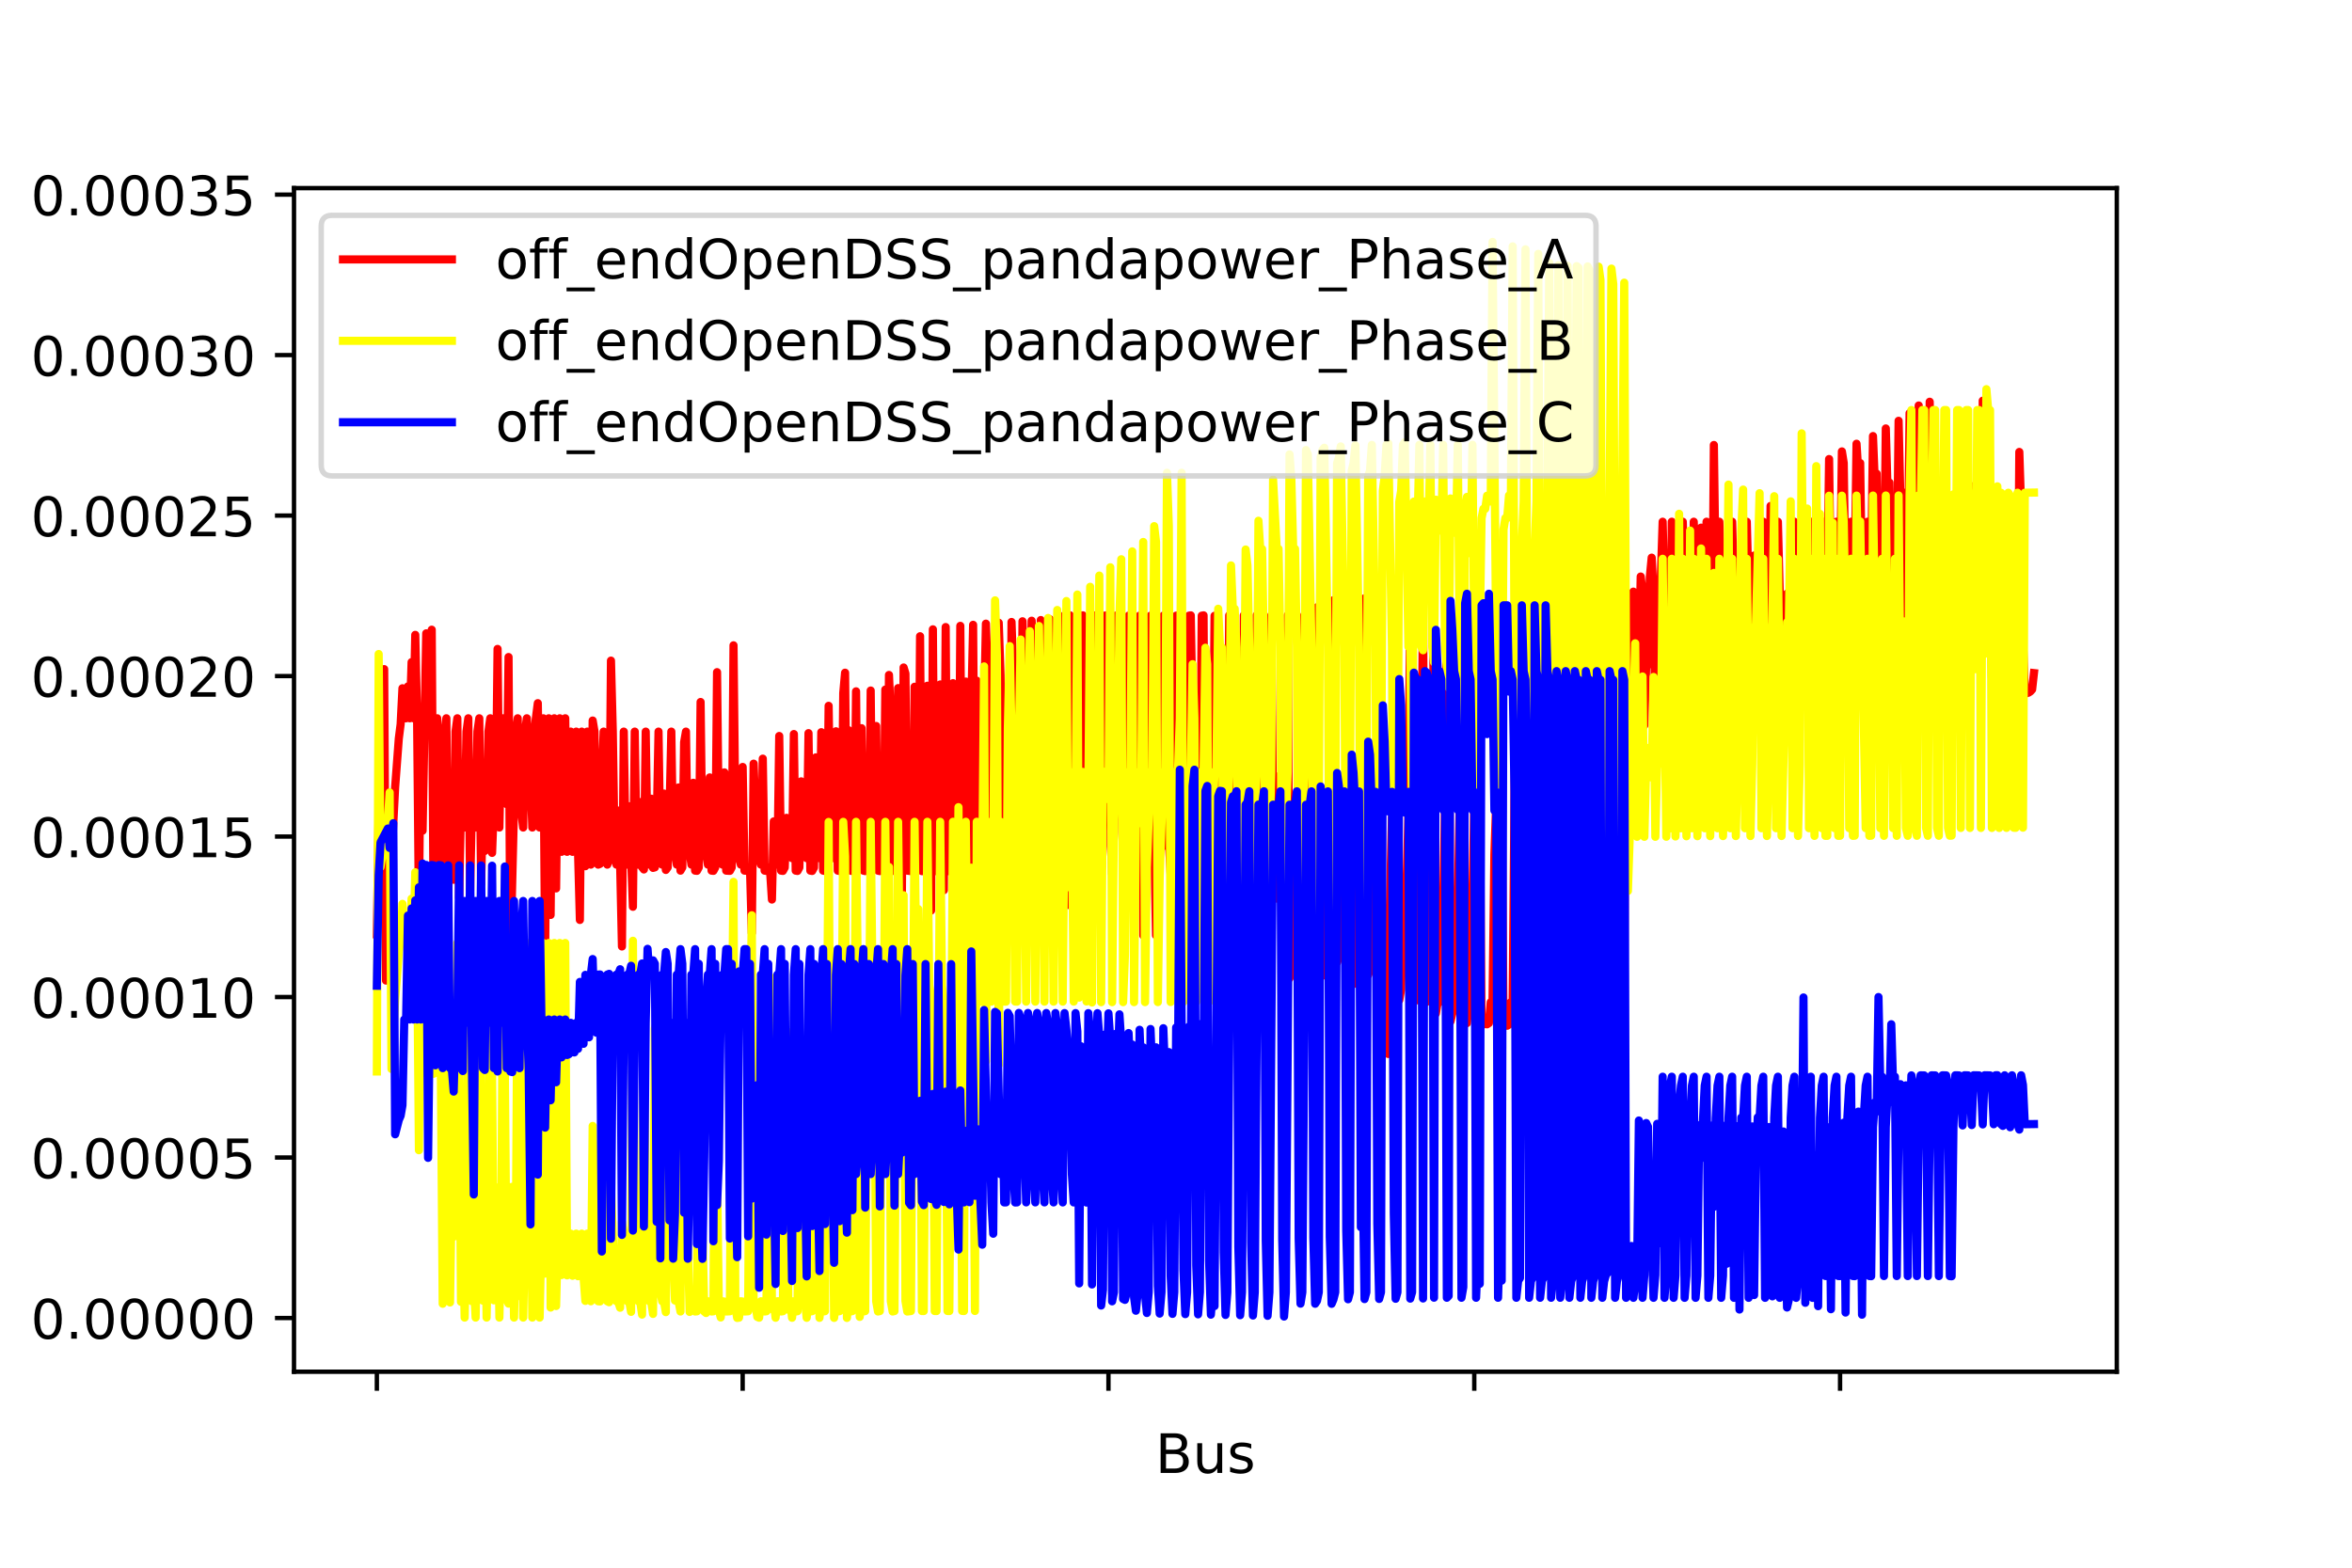 <?xml version="1.0" encoding="utf-8" standalone="no"?>
<!DOCTYPE svg PUBLIC "-//W3C//DTD SVG 1.1//EN"
  "http://www.w3.org/Graphics/SVG/1.1/DTD/svg11.dtd">
<!-- Created with matplotlib (https://matplotlib.org/) -->
<svg height="288pt" version="1.1" viewBox="0 0 432 288" width="432pt" xmlns="http://www.w3.org/2000/svg" xmlns:xlink="http://www.w3.org/1999/xlink">
 <defs>
  <style type="text/css">
*{stroke-linecap:butt;stroke-linejoin:round;}
  </style>
 </defs>
 <g id="figure_1">
  <g id="patch_1">
   <path d="M 0 288 
L 432 288 
L 432 0 
L 0 0 
z
" style="fill:#ffffff;"/>
  </g>
  <g id="axes_1">
   <g id="patch_2">
    <path d="M 54 252 
L 388.8 252 
L 388.8 34.56 
L 54 34.56 
z
" style="fill:#ffffff;"/>
   </g>
   <g id="matplotlib.axis_1">
    <g id="xtick_1">
     <g id="line2d_1">
      <defs>
       <path d="M 0 0 
L 0 3.5 
" id="mf354aa432d" style="stroke:#000000;stroke-width:0.8;"/>
      </defs>
      <g>
       <use style="stroke:#000000;stroke-width:0.8;" x="69.218" xlink:href="#mf354aa432d" y="252"/>
      </g>
     </g>
    </g>
    <g id="xtick_2">
     <g id="line2d_2">
      <g>
       <use style="stroke:#000000;stroke-width:0.8;" x="136.407" xlink:href="#mf354aa432d" y="252"/>
      </g>
     </g>
    </g>
    <g id="xtick_3">
     <g id="line2d_3">
      <g>
       <use style="stroke:#000000;stroke-width:0.8;" x="203.595" xlink:href="#mf354aa432d" y="252"/>
      </g>
     </g>
    </g>
    <g id="xtick_4">
     <g id="line2d_4">
      <g>
       <use style="stroke:#000000;stroke-width:0.8;" x="270.784" xlink:href="#mf354aa432d" y="252"/>
      </g>
     </g>
    </g>
    <g id="xtick_5">
     <g id="line2d_5">
      <g>
       <use style="stroke:#000000;stroke-width:0.8;" x="337.972" xlink:href="#mf354aa432d" y="252"/>
      </g>
     </g>
    </g>
    <g id="text_1">
     <!-- Bus -->
     <defs>
      <path d="M 19.672 34.812 
L 19.672 8.109 
L 35.5 8.109 
Q 43.453 8.109 47.281 11.406 
Q 51.125 14.703 51.125 21.484 
Q 51.125 28.328 47.281 31.562 
Q 43.453 34.812 35.5 34.812 
z
M 19.672 64.797 
L 19.672 42.828 
L 34.281 42.828 
Q 41.5 42.828 45.031 45.531 
Q 48.578 48.25 48.578 53.812 
Q 48.578 59.328 45.031 62.062 
Q 41.5 64.797 34.281 64.797 
z
M 9.812 72.906 
L 35.016 72.906 
Q 46.297 72.906 52.391 68.219 
Q 58.5 63.531 58.5 54.891 
Q 58.5 48.188 55.375 44.234 
Q 52.25 40.281 46.188 39.312 
Q 53.469 37.75 57.5 32.781 
Q 61.531 27.828 61.531 20.406 
Q 61.531 10.641 54.891 5.312 
Q 48.25 0 35.984 0 
L 9.812 0 
z
" id="DejaVuSans-66"/>
      <path d="M 8.5 21.578 
L 8.5 54.688 
L 17.484 54.688 
L 17.484 21.922 
Q 17.484 14.156 20.5 10.266 
Q 23.531 6.391 29.594 6.391 
Q 36.859 6.391 41.078 11.031 
Q 45.312 15.672 45.312 23.688 
L 45.312 54.688 
L 54.297 54.688 
L 54.297 0 
L 45.312 0 
L 45.312 8.406 
Q 42.047 3.422 37.719 1 
Q 33.406 -1.422 27.688 -1.422 
Q 18.266 -1.422 13.375 4.438 
Q 8.5 10.297 8.5 21.578 
z
M 31.109 56 
z
" id="DejaVuSans-117"/>
      <path d="M 44.281 53.078 
L 44.281 44.578 
Q 40.484 46.531 36.375 47.5 
Q 32.281 48.484 27.875 48.484 
Q 21.188 48.484 17.844 46.438 
Q 14.5 44.391 14.5 40.281 
Q 14.5 37.156 16.891 35.375 
Q 19.281 33.594 26.516 31.984 
L 29.594 31.297 
Q 39.156 29.25 43.188 25.516 
Q 47.219 21.781 47.219 15.094 
Q 47.219 7.469 41.188 3.016 
Q 35.156 -1.422 24.609 -1.422 
Q 20.219 -1.422 15.453 -0.562 
Q 10.688 0.297 5.422 2 
L 5.422 11.281 
Q 10.406 8.688 15.234 7.391 
Q 20.062 6.109 24.812 6.109 
Q 31.156 6.109 34.562 8.281 
Q 37.984 10.453 37.984 14.406 
Q 37.984 18.062 35.516 20.016 
Q 33.062 21.969 24.703 23.781 
L 21.578 24.516 
Q 13.234 26.266 9.516 29.906 
Q 5.812 33.547 5.812 39.891 
Q 5.812 47.609 11.281 51.797 
Q 16.75 56 26.812 56 
Q 31.781 56 36.172 55.266 
Q 40.578 54.547 44.281 53.078 
z
" id="DejaVuSans-115"/>
     </defs>
     <g transform="translate(212.196 270.598)scale(0.1 -0.1)">
      <use xlink:href="#DejaVuSans-66"/>
      <use x="68.604" xlink:href="#DejaVuSans-117"/>
      <use x="131.982" xlink:href="#DejaVuSans-115"/>
     </g>
    </g>
   </g>
   <g id="matplotlib.axis_2">
    <g id="ytick_1">
     <g id="line2d_6">
      <defs>
       <path d="M 0 0 
L -3.5 0 
" id="m08d60c8e4f" style="stroke:#000000;stroke-width:0.8;"/>
      </defs>
      <g>
       <use style="stroke:#000000;stroke-width:0.8;" x="54" xlink:href="#m08d60c8e4f" y="242.131"/>
      </g>
     </g>
     <g id="text_2">
      <!-- 0.00000 -->
      <defs>
       <path d="M 31.781 66.406 
Q 24.172 66.406 20.328 58.906 
Q 16.5 51.422 16.5 36.375 
Q 16.5 21.391 20.328 13.891 
Q 24.172 6.391 31.781 6.391 
Q 39.453 6.391 43.281 13.891 
Q 47.125 21.391 47.125 36.375 
Q 47.125 51.422 43.281 58.906 
Q 39.453 66.406 31.781 66.406 
z
M 31.781 74.219 
Q 44.047 74.219 50.516 64.516 
Q 56.984 54.828 56.984 36.375 
Q 56.984 17.969 50.516 8.266 
Q 44.047 -1.422 31.781 -1.422 
Q 19.531 -1.422 13.062 8.266 
Q 6.594 17.969 6.594 36.375 
Q 6.594 54.828 13.062 64.516 
Q 19.531 74.219 31.781 74.219 
z
" id="DejaVuSans-48"/>
       <path d="M 10.688 12.406 
L 21 12.406 
L 21 0 
L 10.688 0 
z
" id="DejaVuSans-46"/>
      </defs>
      <g transform="translate(5.647 245.93)scale(0.1 -0.1)">
       <use xlink:href="#DejaVuSans-48"/>
       <use x="63.623" xlink:href="#DejaVuSans-46"/>
       <use x="95.41" xlink:href="#DejaVuSans-48"/>
       <use x="159.033" xlink:href="#DejaVuSans-48"/>
       <use x="222.656" xlink:href="#DejaVuSans-48"/>
       <use x="286.279" xlink:href="#DejaVuSans-48"/>
       <use x="349.902" xlink:href="#DejaVuSans-48"/>
      </g>
     </g>
    </g>
    <g id="ytick_2">
     <g id="line2d_7">
      <g>
       <use style="stroke:#000000;stroke-width:0.8;" x="54" xlink:href="#m08d60c8e4f" y="212.648"/>
      </g>
     </g>
     <g id="text_3">
      <!-- 0.00005 -->
      <defs>
       <path d="M 10.797 72.906 
L 49.516 72.906 
L 49.516 64.594 
L 19.828 64.594 
L 19.828 46.734 
Q 21.969 47.469 24.109 47.828 
Q 26.266 48.188 28.422 48.188 
Q 40.625 48.188 47.75 41.5 
Q 54.891 34.812 54.891 23.391 
Q 54.891 11.625 47.562 5.094 
Q 40.234 -1.422 26.906 -1.422 
Q 22.312 -1.422 17.547 -0.641 
Q 12.797 0.141 7.719 1.703 
L 7.719 11.625 
Q 12.109 9.234 16.797 8.062 
Q 21.484 6.891 26.703 6.891 
Q 35.156 6.891 40.078 11.328 
Q 45.016 15.766 45.016 23.391 
Q 45.016 31 40.078 35.438 
Q 35.156 39.891 26.703 39.891 
Q 22.75 39.891 18.812 39.016 
Q 14.891 38.141 10.797 36.281 
z
" id="DejaVuSans-53"/>
      </defs>
      <g transform="translate(5.647 216.447)scale(0.1 -0.1)">
       <use xlink:href="#DejaVuSans-48"/>
       <use x="63.623" xlink:href="#DejaVuSans-46"/>
       <use x="95.41" xlink:href="#DejaVuSans-48"/>
       <use x="159.033" xlink:href="#DejaVuSans-48"/>
       <use x="222.656" xlink:href="#DejaVuSans-48"/>
       <use x="286.279" xlink:href="#DejaVuSans-48"/>
       <use x="349.902" xlink:href="#DejaVuSans-53"/>
      </g>
     </g>
    </g>
    <g id="ytick_3">
     <g id="line2d_8">
      <g>
       <use style="stroke:#000000;stroke-width:0.8;" x="54" xlink:href="#m08d60c8e4f" y="183.165"/>
      </g>
     </g>
     <g id="text_4">
      <!-- 0.00010 -->
      <defs>
       <path d="M 12.406 8.297 
L 28.516 8.297 
L 28.516 63.922 
L 10.984 60.406 
L 10.984 69.391 
L 28.422 72.906 
L 38.281 72.906 
L 38.281 8.297 
L 54.391 8.297 
L 54.391 0 
L 12.406 0 
z
" id="DejaVuSans-49"/>
      </defs>
      <g transform="translate(5.647 186.964)scale(0.1 -0.1)">
       <use xlink:href="#DejaVuSans-48"/>
       <use x="63.623" xlink:href="#DejaVuSans-46"/>
       <use x="95.41" xlink:href="#DejaVuSans-48"/>
       <use x="159.033" xlink:href="#DejaVuSans-48"/>
       <use x="222.656" xlink:href="#DejaVuSans-48"/>
       <use x="286.279" xlink:href="#DejaVuSans-49"/>
       <use x="349.902" xlink:href="#DejaVuSans-48"/>
      </g>
     </g>
    </g>
    <g id="ytick_4">
     <g id="line2d_9">
      <g>
       <use style="stroke:#000000;stroke-width:0.8;" x="54" xlink:href="#m08d60c8e4f" y="153.682"/>
      </g>
     </g>
     <g id="text_5">
      <!-- 0.00015 -->
      <g transform="translate(5.647 157.482)scale(0.1 -0.1)">
       <use xlink:href="#DejaVuSans-48"/>
       <use x="63.623" xlink:href="#DejaVuSans-46"/>
       <use x="95.41" xlink:href="#DejaVuSans-48"/>
       <use x="159.033" xlink:href="#DejaVuSans-48"/>
       <use x="222.656" xlink:href="#DejaVuSans-48"/>
       <use x="286.279" xlink:href="#DejaVuSans-49"/>
       <use x="349.902" xlink:href="#DejaVuSans-53"/>
      </g>
     </g>
    </g>
    <g id="ytick_5">
     <g id="line2d_10">
      <g>
       <use style="stroke:#000000;stroke-width:0.8;" x="54" xlink:href="#m08d60c8e4f" y="124.2"/>
      </g>
     </g>
     <g id="text_6">
      <!-- 0.00020 -->
      <defs>
       <path d="M 19.188 8.297 
L 53.609 8.297 
L 53.609 0 
L 7.328 0 
L 7.328 8.297 
Q 12.938 14.109 22.625 23.891 
Q 32.328 33.688 34.812 36.531 
Q 39.547 41.844 41.422 45.531 
Q 43.312 49.219 43.312 52.781 
Q 43.312 58.594 39.234 62.25 
Q 35.156 65.922 28.609 65.922 
Q 23.969 65.922 18.812 64.312 
Q 13.672 62.703 7.812 59.422 
L 7.812 69.391 
Q 13.766 71.781 18.938 73 
Q 24.125 74.219 28.422 74.219 
Q 39.75 74.219 46.484 68.547 
Q 53.219 62.891 53.219 53.422 
Q 53.219 48.922 51.531 44.891 
Q 49.859 40.875 45.406 35.406 
Q 44.188 33.984 37.641 27.219 
Q 31.109 20.453 19.188 8.297 
z
" id="DejaVuSans-50"/>
      </defs>
      <g transform="translate(5.647 127.999)scale(0.1 -0.1)">
       <use xlink:href="#DejaVuSans-48"/>
       <use x="63.623" xlink:href="#DejaVuSans-46"/>
       <use x="95.41" xlink:href="#DejaVuSans-48"/>
       <use x="159.033" xlink:href="#DejaVuSans-48"/>
       <use x="222.656" xlink:href="#DejaVuSans-48"/>
       <use x="286.279" xlink:href="#DejaVuSans-50"/>
       <use x="349.902" xlink:href="#DejaVuSans-48"/>
      </g>
     </g>
    </g>
    <g id="ytick_6">
     <g id="line2d_11">
      <g>
       <use style="stroke:#000000;stroke-width:0.8;" x="54" xlink:href="#m08d60c8e4f" y="94.717"/>
      </g>
     </g>
     <g id="text_7">
      <!-- 0.00025 -->
      <g transform="translate(5.647 98.516)scale(0.1 -0.1)">
       <use xlink:href="#DejaVuSans-48"/>
       <use x="63.623" xlink:href="#DejaVuSans-46"/>
       <use x="95.41" xlink:href="#DejaVuSans-48"/>
       <use x="159.033" xlink:href="#DejaVuSans-48"/>
       <use x="222.656" xlink:href="#DejaVuSans-48"/>
       <use x="286.279" xlink:href="#DejaVuSans-50"/>
       <use x="349.902" xlink:href="#DejaVuSans-53"/>
      </g>
     </g>
    </g>
    <g id="ytick_7">
     <g id="line2d_12">
      <g>
       <use style="stroke:#000000;stroke-width:0.8;" x="54" xlink:href="#m08d60c8e4f" y="65.234"/>
      </g>
     </g>
     <g id="text_8">
      <!-- 0.00030 -->
      <defs>
       <path d="M 40.578 39.312 
Q 47.656 37.797 51.625 33 
Q 55.609 28.219 55.609 21.188 
Q 55.609 10.406 48.188 4.484 
Q 40.766 -1.422 27.094 -1.422 
Q 22.516 -1.422 17.656 -0.516 
Q 12.797 0.391 7.625 2.203 
L 7.625 11.719 
Q 11.719 9.328 16.594 8.109 
Q 21.484 6.891 26.812 6.891 
Q 36.078 6.891 40.938 10.547 
Q 45.797 14.203 45.797 21.188 
Q 45.797 27.641 41.281 31.266 
Q 36.766 34.906 28.719 34.906 
L 20.219 34.906 
L 20.219 43.016 
L 29.109 43.016 
Q 36.375 43.016 40.234 45.922 
Q 44.094 48.828 44.094 54.297 
Q 44.094 59.906 40.109 62.906 
Q 36.141 65.922 28.719 65.922 
Q 24.656 65.922 20.016 65.031 
Q 15.375 64.156 9.812 62.312 
L 9.812 71.094 
Q 15.438 72.656 20.344 73.438 
Q 25.25 74.219 29.594 74.219 
Q 40.828 74.219 47.359 69.109 
Q 53.906 64.016 53.906 55.328 
Q 53.906 49.266 50.438 45.094 
Q 46.969 40.922 40.578 39.312 
z
" id="DejaVuSans-51"/>
      </defs>
      <g transform="translate(5.647 69.033)scale(0.1 -0.1)">
       <use xlink:href="#DejaVuSans-48"/>
       <use x="63.623" xlink:href="#DejaVuSans-46"/>
       <use x="95.41" xlink:href="#DejaVuSans-48"/>
       <use x="159.033" xlink:href="#DejaVuSans-48"/>
       <use x="222.656" xlink:href="#DejaVuSans-48"/>
       <use x="286.279" xlink:href="#DejaVuSans-51"/>
       <use x="349.902" xlink:href="#DejaVuSans-48"/>
      </g>
     </g>
    </g>
    <g id="ytick_8">
     <g id="line2d_13">
      <g>
       <use style="stroke:#000000;stroke-width:0.8;" x="54" xlink:href="#m08d60c8e4f" y="35.751"/>
      </g>
     </g>
     <g id="text_9">
      <!-- 0.00035 -->
      <g transform="translate(5.647 39.55)scale(0.1 -0.1)">
       <use xlink:href="#DejaVuSans-48"/>
       <use x="63.623" xlink:href="#DejaVuSans-46"/>
       <use x="95.41" xlink:href="#DejaVuSans-48"/>
       <use x="159.033" xlink:href="#DejaVuSans-48"/>
       <use x="222.656" xlink:href="#DejaVuSans-48"/>
       <use x="286.279" xlink:href="#DejaVuSans-51"/>
       <use x="349.902" xlink:href="#DejaVuSans-53"/>
      </g>
     </g>
    </g>
   </g>
   <g id="line2d_14">
    <path clip-path="url(#p104b888654)" d="M 69.218 171.65 
L 69.89 127.082 
L 70.562 122.925 
L 70.898 180.137 
L 71.234 177.375 
L 71.906 157.758 
L 72.578 144.593 
L 73.249 135.691 
L 73.585 133.04 
L 73.921 126.442 
L 74.257 131.955 
L 74.593 131.955 
L 74.929 126.1 
L 75.265 131.955 
L 75.601 121.64 
L 75.937 131.955 
L 76.273 116.632 
L 76.609 131.955 
L 76.945 167.443 
L 77.281 131.955 
L 77.617 152.609 
L 78.289 116.351 
L 78.625 126.568 
L 78.961 131.955 
L 79.296 115.686 
L 79.632 166.235 
L 80.304 131.955 
L 80.64 173.127 
L 80.976 165.928 
L 81.648 134.403 
L 81.984 131.955 
L 82.32 165.486 
L 82.656 147.73 
L 82.992 147.885 
L 83.328 161.614 
L 83.664 134.403 
L 84 131.955 
L 84.336 164.919 
L 84.672 147.731 
L 85.007 148.263 
L 85.343 152.026 
L 85.679 134.403 
L 86.015 131.955 
L 86.351 163.537 
L 86.687 147.732 
L 87.023 142.142 
L 87.359 152.026 
L 87.695 134.403 
L 88.031 131.955 
L 88.367 162.355 
L 88.703 147.732 
L 89.039 156.336 
L 89.375 152.026 
L 89.711 134.403 
L 90.047 131.955 
L 90.383 156.686 
L 90.718 147.733 
L 91.054 148.954 
L 91.39 119.215 
L 91.726 152.026 
L 92.062 134.403 
L 92.398 131.955 
L 92.734 136.65 
L 93.07 147.734 
L 93.406 120.703 
L 93.742 175.976 
L 94.75 134.403 
L 95.086 131.955 
L 95.422 147.738 
L 95.758 149.267 
L 96.094 152.026 
L 96.43 134.403 
L 96.765 131.955 
L 97.101 147.756 
L 97.437 142.633 
L 97.773 152.026 
L 98.109 134.403 
L 98.781 129.179 
L 99.117 152.026 
L 99.453 134.403 
L 99.789 131.955 
L 100.125 175.457 
L 100.461 134.403 
L 100.797 131.955 
L 101.133 168.083 
L 101.469 134.403 
L 101.805 131.955 
L 102.141 163.212 
L 102.476 134.403 
L 102.812 131.955 
L 103.148 156.488 
L 103.484 134.403 
L 103.82 131.955 
L 104.156 156.491 
L 104.492 152.085 
L 104.828 134.403 
L 105.164 156.495 
L 105.5 149.588 
L 105.836 134.403 
L 106.172 156.5 
L 106.508 169.002 
L 106.844 134.403 
L 107.18 156.508 
L 107.516 159.132 
L 107.852 134.403 
L 108.187 156.517 
L 108.523 158.843 
L 108.859 132.369 
L 109.195 134.403 
L 109.531 156.524 
L 109.867 158.843 
L 110.203 158.702 
L 110.539 143.07 
L 110.875 134.403 
L 111.211 156.534 
L 111.547 158.843 
L 111.883 158.041 
L 112.219 121.365 
L 112.555 134.403 
L 112.891 156.544 
L 113.227 158.843 
L 113.563 148.906 
L 113.898 158.601 
L 114.234 173.873 
L 114.57 134.403 
L 114.906 156.554 
L 115.242 158.843 
L 115.578 148.119 
L 116.25 166.584 
L 116.586 134.403 
L 116.922 156.57 
L 117.258 158.843 
L 117.594 147.347 
L 117.93 159.297 
L 118.266 159.728 
L 118.602 134.403 
L 118.938 156.647 
L 119.274 158.843 
L 119.61 146.724 
L 119.945 159.439 
L 120.281 159.343 
L 120.617 151.729 
L 120.953 134.403 
L 121.289 156.664 
L 121.625 158.843 
L 121.961 145.788 
L 122.297 159.815 
L 122.633 159.346 
L 122.969 149.427 
L 123.305 134.403 
L 123.641 156.718 
L 123.977 156.626 
L 124.313 158.843 
L 124.649 144.66 
L 124.985 159.946 
L 125.321 159.349 
L 125.656 136.351 
L 125.992 134.403 
L 126.328 156.728 
L 126.664 156.575 
L 127 158.843 
L 127.336 143.808 
L 127.672 159.946 
L 128.008 159.979 
L 128.344 159.35 
L 128.68 128.965 
L 129.016 156.749 
L 129.352 156.082 
L 129.688 156.773 
L 130.024 158.843 
L 130.36 142.822 
L 130.696 159.946 
L 131.032 159.983 
L 131.367 159.352 
L 131.703 123.483 
L 132.039 154.142 
L 132.375 157.593 
L 132.711 158.843 
L 133.047 141.895 
L 133.383 159.946 
L 134.055 159.986 
L 134.391 159.358 
L 134.727 118.554 
L 135.063 150.679 
L 135.399 157.68 
L 135.735 157.635 
L 136.071 158.843 
L 136.407 140.897 
L 136.743 159.946 
L 137.414 159.989 
L 137.75 159.361 
L 138.086 171.396 
L 138.422 140.291 
L 139.094 157.901 
L 139.43 157.641 
L 139.766 158.843 
L 140.102 139.372 
L 140.438 159.946 
L 140.774 159.991 
L 141.11 159.364 
L 141.446 160.096 
L 141.782 165.257 
L 142.118 150.902 
L 142.454 157.646 
L 142.79 158.843 
L 143.125 135.208 
L 143.461 159.946 
L 143.797 159.996 
L 144.133 159.368 
L 144.469 150.245 
L 145.141 150.953 
L 145.477 157.65 
L 145.813 134.853 
L 146.149 159.946 
L 146.485 159.999 
L 146.821 159.371 
L 147.157 143.544 
L 147.493 151.057 
L 147.829 150.953 
L 148.165 157.655 
L 148.501 134.689 
L 148.836 159.946 
L 149.172 160.002 
L 149.508 159.372 
L 149.844 139.141 
L 150.18 151.072 
L 150.516 157.662 
L 150.852 134.513 
L 151.188 159.946 
L 151.524 160.004 
L 151.86 159.391 
L 152.196 129.667 
L 152.532 151.097 
L 152.868 151.094 
L 153.204 157.673 
L 153.54 134.346 
L 153.876 159.946 
L 154.212 160.008 
L 154.548 159.397 
L 154.883 127.329 
L 155.219 123.583 
L 155.555 157.711 
L 155.891 134.159 
L 156.227 159.946 
L 156.563 160.022 
L 156.899 159.398 
L 157.235 127.006 
L 157.571 159.736 
L 157.907 157.899 
L 158.243 133.774 
L 158.579 159.946 
L 158.915 160.025 
L 159.251 159.414 
L 159.587 159.399 
L 159.923 126.858 
L 160.259 159.754 
L 160.594 152.009 
L 160.93 133.372 
L 161.266 159.946 
L 161.602 160.026 
L 161.938 159.43 
L 162.274 159.399 
L 162.61 126.681 
L 162.946 159.755 
L 163.282 123.996 
L 163.618 131.846 
L 163.954 159.946 
L 164.29 160.027 
L 164.626 159.4 
L 164.962 126.409 
L 165.298 159.756 
L 165.634 166.254 
L 165.97 122.626 
L 166.305 123.741 
L 166.641 159.946 
L 167.313 160.028 
L 167.649 159.4 
L 167.985 126.166 
L 168.321 159.757 
L 168.657 158.564 
L 168.993 116.884 
L 169.329 160.033 
L 169.665 160.028 
L 170.001 159.401 
L 170.337 125.978 
L 170.673 159.764 
L 171.009 167.293 
L 171.345 115.617 
L 171.681 160.035 
L 172.016 160.028 
L 172.352 159.404 
L 172.688 125.743 
L 173.024 159.765 
L 173.36 163.541 
L 173.696 115.196 
L 174.032 160.041 
L 174.368 160.029 
L 174.704 159.419 
L 175.04 125.5 
L 175.376 159.766 
L 175.712 162.764 
L 176.048 159.988 
L 176.384 114.976 
L 176.72 160.056 
L 177.056 160.032 
L 177.392 125.214 
L 177.728 159.767 
L 178.063 158.767 
L 178.399 129.985 
L 178.735 114.788 
L 179.071 160.04 
L 179.407 125.05 
L 179.743 159.768 
L 180.079 157.371 
L 180.415 130.019 
L 180.751 130.535 
L 181.087 114.574 
L 181.423 124.313 
L 181.759 159.778 
L 182.095 154.333 
L 182.431 130.033 
L 182.767 130.88 
L 183.103 118.62 
L 183.439 114.405 
L 183.774 124.026 
L 184.11 159.797 
L 184.446 153.124 
L 184.782 153.731 
L 185.118 131.054 
L 185.454 167.378 
L 185.79 114.264 
L 186.126 123.926 
L 186.462 151.314 
L 186.798 153.647 
L 187.134 131.07 
L 187.47 160.198 
L 187.806 114.136 
L 188.142 123.851 
L 188.478 153.556 
L 188.814 131.077 
L 189.15 151.126 
L 189.485 114.031 
L 189.821 123.796 
L 190.157 153.476 
L 190.493 131.082 
L 190.829 145.441 
L 191.165 113.908 
L 191.501 123.768 
L 191.837 153.391 
L 192.173 131.086 
L 192.509 136.712 
L 192.845 113.774 
L 193.181 123.727 
L 193.517 153.27 
L 193.853 131.092 
L 194.189 128.01 
L 194.525 113.04 
L 194.861 123.659 
L 195.197 153.123 
L 195.532 131.099 
L 195.868 118.246 
L 196.204 166.252 
L 196.54 113.046 
L 196.876 123.352 
L 197.212 152.211 
L 197.548 131.106 
L 197.884 170.146 
L 198.22 160.741 
L 198.556 113.082 
L 198.892 113.046 
L 199.228 122.224 
L 199.564 149.091 
L 199.9 131.111 
L 200.236 161.724 
L 200.572 160.496 
L 200.908 113.095 
L 201.243 113.046 
L 201.915 149.505 
L 202.251 160.553 
L 202.587 155.404 
L 202.923 113.096 
L 203.259 113.046 
L 203.595 131.15 
L 203.931 140.446 
L 204.267 160.558 
L 204.603 152.948 
L 204.939 113.097 
L 205.275 113.046 
L 205.611 131.336 
L 205.947 131.707 
L 206.283 160.561 
L 206.619 145.538 
L 206.954 152.948 
L 207.29 113.098 
L 207.626 113.046 
L 207.962 123.154 
L 208.298 160.563 
L 208.634 134.984 
L 208.97 152.948 
L 209.306 113.102 
L 209.642 113.046 
L 209.978 171.833 
L 210.314 160.566 
L 210.65 132.775 
L 210.986 152.948 
L 211.322 113.103 
L 211.658 113.046 
L 211.994 154.606 
L 212.33 171.833 
L 212.666 160.577 
L 213.001 132.21 
L 213.337 152.948 
L 213.673 113.104 
L 214.009 113.046 
L 214.345 155.465 
L 214.681 154.606 
L 215.017 160.589 
L 215.353 131.915 
L 215.689 152.948 
L 216.025 113.105 
L 216.361 113.046 
L 217.033 155.465 
L 217.369 160.596 
L 217.705 131.67 
L 218.041 152.948 
L 218.377 113.106 
L 218.712 113.046 
L 219.048 132.238 
L 219.384 132.245 
L 219.72 160.603 
L 220.056 131.471 
L 220.392 152.948 
L 220.728 113.11 
L 221.064 113.046 
L 221.4 173.311 
L 221.736 132.238 
L 222.072 160.609 
L 222.408 131.167 
L 222.744 152.948 
L 223.08 113.128 
L 223.416 113.046 
L 223.752 187.108 
L 224.088 173.311 
L 224.759 160.619 
L 225.095 130.893 
L 225.431 152.948 
L 225.767 113.046 
L 226.103 136.923 
L 226.439 187.108 
L 226.775 187.108 
L 227.111 164.837 
L 227.447 160.626 
L 227.783 130.633 
L 228.119 152.948 
L 228.455 113.046 
L 228.791 177.499 
L 229.127 136.923 
L 229.463 164.249 
L 229.799 160.631 
L 230.134 130.339 
L 230.47 152.948 
L 230.806 113.046 
L 231.478 177.499 
L 231.814 165.433 
L 232.15 163.85 
L 232.486 160.633 
L 232.822 130.029 
L 233.158 152.948 
L 233.494 113.046 
L 233.83 151.344 
L 234.166 142.517 
L 234.502 165.083 
L 234.838 163.111 
L 235.174 163.244 
L 235.51 160.635 
L 235.846 129.351 
L 236.181 152.948 
L 236.517 113.046 
L 236.853 179.713 
L 237.189 151.344 
L 237.525 164.936 
L 237.861 161.626 
L 238.197 162.324 
L 238.533 160.636 
L 238.869 113.975 
L 239.205 152.948 
L 239.541 113.046 
L 239.877 174.443 
L 240.213 179.713 
L 240.549 164.849 
L 240.885 161.672 
L 241.221 160.637 
L 241.557 113.99 
L 241.892 111.561 
L 242.228 152.948 
L 242.564 175.794 
L 242.9 174.443 
L 243.236 179.183 
L 243.572 164.769 
L 243.908 161.227 
L 244.244 160.638 
L 244.58 114.005 
L 244.916 110.258 
L 245.252 152.948 
L 245.588 176.788 
L 245.924 175.794 
L 246.26 147.14 
L 246.596 164.698 
L 246.932 160.874 
L 247.268 160.646 
L 247.603 110.064 
L 247.939 152.948 
L 248.275 178.142 
L 248.611 176.788 
L 248.947 180.717 
L 249.283 164.624 
L 249.619 159.745 
L 249.955 160.65 
L 250.291 160.712 
L 250.627 109.915 
L 250.963 152.948 
L 251.299 179.1 
L 251.635 178.142 
L 252.307 164.402 
L 252.643 150.613 
L 252.979 160.655 
L 253.315 109.776 
L 253.65 152.948 
L 253.986 181.779 
L 254.322 179.1 
L 254.658 169.628 
L 254.994 193.632 
L 255.33 164.177 
L 255.666 150.158 
L 256.002 160.667 
L 256.338 109.628 
L 257.01 183.719 
L 257.346 181.779 
L 257.682 169.408 
L 258.018 166.731 
L 258.354 162.081 
L 258.69 149.799 
L 259.026 109.497 
L 259.697 184.043 
L 260.033 183.719 
L 260.369 183.75 
L 260.705 169.081 
L 261.041 149.393 
L 261.377 109.363 
L 261.713 184.119 
L 262.049 184.043 
L 262.385 183.754 
L 262.721 168.883 
L 263.057 149.032 
L 263.393 108.672 
L 263.729 186.199 
L 264.065 184.119 
L 264.401 184.119 
L 264.737 183.757 
L 265.408 148.616 
L 265.744 108.683 
L 266.08 107.153 
L 266.416 187.656 
L 266.752 186.199 
L 267.088 184.119 
L 267.424 183.76 
L 268.096 148.19 
L 268.432 108.684 
L 268.768 99.898 
L 269.104 188.068 
L 269.44 187.954 
L 269.776 184.119 
L 270.112 183.787 
L 270.784 147.678 
L 271.119 108.684 
L 271.455 99.937 
L 272.127 188.435 
L 272.463 188.068 
L 273.135 188.173 
L 273.471 187.954 
L 273.807 184.119 
L 274.143 183.8 
L 274.479 156.992 
L 274.815 147.357 
L 275.151 108.685 
L 275.487 99.958 
L 276.159 188.436 
L 276.83 188.435 
L 277.166 188.225 
L 277.502 184.119 
L 277.838 183.805 
L 278.51 108.685 
L 278.846 141.618 
L 279.182 138.894 
L 279.518 188.436 
L 279.854 184.119 
L 280.19 183.809 
L 280.862 108.685 
L 281.198 141.626 
L 281.534 138.275 
L 281.87 188.436 
L 282.206 184.119 
L 282.541 183.815 
L 282.877 108.686 
L 283.213 141.631 
L 283.549 137.967 
L 283.885 188.436 
L 284.221 184.119 
L 284.557 183.827 
L 284.893 108.687 
L 285.229 141.639 
L 285.565 137.63 
L 285.901 184.119 
L 286.237 183.83 
L 286.573 108.687 
L 286.909 141.656 
L 287.245 137.24 
L 287.581 184.119 
L 287.917 183.831 
L 288.252 108.688 
L 288.588 141.67 
L 288.924 136.846 
L 289.26 184.119 
L 289.596 183.832 
L 289.932 183.834 
L 290.268 108.688 
L 290.604 141.679 
L 290.94 136.409 
L 291.276 184.119 
L 291.612 183.832 
L 291.948 183.837 
L 292.284 108.689 
L 292.62 141.689 
L 292.956 135.774 
L 293.292 184.119 
L 293.628 183.832 
L 293.964 183.85 
L 294.299 108.69 
L 294.635 141.697 
L 294.971 134.959 
L 295.307 134.62 
L 295.643 184.119 
L 295.979 183.835 
L 296.315 183.855 
L 296.651 108.69 
L 296.987 141.71 
L 297.659 127.316 
L 297.995 184.119 
L 298.331 183.854 
L 298.667 108.69 
L 299.003 141.753 
L 299.339 134.015 
L 300.01 108.691 
L 300.346 141.853 
L 300.682 133.572 
L 301.018 122.151 
L 301.354 105.917 
L 301.69 108.691 
L 302.026 133.24 
L 302.362 122.154 
L 302.698 122.159 
L 303.034 105.951 
L 303.37 102.447 
L 303.706 108.692 
L 304.042 132.713 
L 304.378 122.155 
L 304.714 122.174 
L 305.05 105.972 
L 305.386 95.848 
L 305.721 108.694 
L 306.057 131.823 
L 306.393 122.156 
L 306.729 137.405 
L 307.065 95.848 
L 307.737 125.156 
L 308.073 122.156 
L 308.409 122.989 
L 308.745 132.866 
L 309.081 95.848 
L 309.753 119.686 
L 310.089 122.156 
L 310.425 108.11 
L 310.761 132.38 
L 311.097 95.848 
L 311.768 117.953 
L 312.104 122.157 
L 312.44 96.935 
L 312.776 108.801 
L 313.112 132.195 
L 313.448 95.848 
L 313.784 108.696 
L 314.456 122.157 
L 314.792 81.75 
L 315.464 131.998 
L 315.8 95.848 
L 316.136 108.697 
L 316.808 122.157 
L 317.144 122.938 
L 317.479 108.942 
L 317.815 131.836 
L 318.151 95.848 
L 318.487 108.697 
L 319.159 122.158 
L 319.495 108.663 
L 319.831 109.005 
L 320.167 108.949 
L 320.503 131.643 
L 320.839 95.848 
L 321.175 108.697 
L 321.511 114.245 
L 321.847 122.158 
L 322.183 102.056 
L 322.519 108.867 
L 322.855 109.057 
L 323.19 108.954 
L 323.526 131.455 
L 323.862 95.848 
L 324.198 108.697 
L 324.534 113.558 
L 324.87 122.159 
L 325.206 92.948 
L 325.542 109.039 
L 325.878 108.958 
L 326.214 131.196 
L 326.55 95.848 
L 326.886 108.698 
L 327.222 112.931 
L 327.894 129.508 
L 328.23 109.052 
L 328.902 108.965 
L 329.237 130.84 
L 329.573 95.848 
L 329.909 108.699 
L 330.245 111.957 
L 330.581 122.181 
L 330.917 111.347 
L 331.253 109.066 
L 331.925 108.975 
L 332.261 130.464 
L 332.597 95.848 
L 332.933 108.71 
L 333.269 109.992 
L 333.605 97.157 
L 333.941 109.051 
L 334.277 108.983 
L 334.613 130.214 
L 334.948 95.848 
L 335.284 109.598 
L 335.62 108.841 
L 335.956 84.332 
L 336.292 109.054 
L 336.628 108.995 
L 336.964 129.959 
L 337.3 95.848 
L 337.636 109.254 
L 337.972 106.999 
L 338.308 82.929 
L 338.644 85.068 
L 338.98 109.058 
L 339.316 109.081 
L 339.652 129.837 
L 339.988 95.848 
L 340.324 108.97 
L 340.659 105.426 
L 340.995 81.522 
L 341.331 87.016 
L 341.667 85.068 
L 342.003 109.061 
L 342.339 109.27 
L 342.675 129.644 
L 343.011 95.848 
L 343.347 108.749 
L 343.683 104.535 
L 344.019 80.112 
L 344.355 88.649 
L 344.691 87.016 
L 345.363 129.462 
L 345.699 95.848 
L 346.035 108.524 
L 346.37 78.711 
L 346.706 90.404 
L 347.042 88.649 
L 347.714 129.202 
L 348.05 95.848 
L 348.386 108.329 
L 348.722 77.305 
L 349.058 91.846 
L 349.394 90.404 
L 350.066 126.462 
L 350.402 108.189 
L 350.738 75.899 
L 351.074 93.393 
L 351.41 91.846 
L 351.746 125.365 
L 352.082 108.026 
L 352.417 74.493 
L 352.753 93.402 
L 353.425 93.393 
L 353.761 124.809 
L 354.097 107.781 
L 354.433 73.806 
L 354.769 93.404 
L 355.441 93.393 
L 355.777 124.685 
L 356.113 107.381 
L 356.449 117.343 
L 356.785 93.407 
L 357.457 93.393 
L 357.793 124.588 
L 358.128 105.903 
L 358.464 102.762 
L 358.8 107.31 
L 359.136 93.411 
L 359.808 93.393 
L 360.144 124.484 
L 360.48 98.535 
L 360.816 93.412 
L 361.488 93.393 
L 361.824 124.401 
L 362.16 89.331 
L 362.496 93.412 
L 363.504 93.393 
L 363.839 124.32 
L 364.175 73.615 
L 364.511 93.412 
L 365.519 93.393 
L 365.855 124.24 
L 366.191 128.726 
L 366.527 93.412 
L 366.863 93.424 
L 367.199 124.16 
L 367.535 128.335 
L 367.871 114.766 
L 368.207 93.413 
L 368.543 122.737 
L 368.879 127.694 
L 369.215 102.926 
L 369.551 93.413 
L 369.886 119.552 
L 370.222 120.769 
L 370.558 127.567 
L 370.894 83.025 
L 371.23 93.414 
L 371.566 117.436 
L 371.902 127.46 
L 372.574 127.253 
L 372.91 127.04 
L 373.246 126.672 
L 373.582 123.654 
L 373.582 123.654 
" style="fill:none;stroke:#ff0000;stroke-linecap:square;stroke-width:1.5;"/>
   </g>
   <g id="line2d_15">
    <path clip-path="url(#p104b888654)" d="M 69.218 196.84 
L 69.554 120.153 
L 69.89 159.283 
L 71.234 150.882 
L 71.57 145.577 
L 71.906 196.382 
L 72.578 183.629 
L 73.249 175.006 
L 73.585 172.439 
L 73.921 166.047 
L 74.257 173.235 
L 74.593 173.235 
L 74.929 169.412 
L 75.265 173.235 
L 75.601 165.092 
L 75.937 173.235 
L 76.273 160.241 
L 76.609 173.235 
L 76.945 211.308 
L 77.281 173.235 
L 77.617 196.939 
L 77.953 173.235 
L 78.289 197.201 
L 78.961 173.235 
L 79.296 197.206 
L 79.632 197.267 
L 79.968 192.846 
L 80.304 173.235 
L 80.64 197.217 
L 80.976 197.269 
L 81.312 239.51 
L 81.648 226.634 
L 81.984 173.235 
L 82.32 197.272 
L 82.656 239.273 
L 82.992 218.098 
L 83.328 227.21 
L 83.664 226.634 
L 84 173.235 
L 84.336 197.276 
L 84.672 239.167 
L 85.007 225.544 
L 85.343 242.054 
L 85.679 226.634 
L 86.015 173.235 
L 86.351 197.286 
L 86.687 239.054 
L 87.023 235.693 
L 87.359 242.054 
L 87.695 226.634 
L 88.031 173.235 
L 88.367 197.295 
L 88.703 238.946 
L 89.039 218.419 
L 89.375 242.054 
L 89.711 226.634 
L 90.047 173.235 
L 90.383 197.336 
L 90.718 238.881 
L 91.054 224.664 
L 91.39 218.148 
L 91.726 242.054 
L 92.062 226.634 
L 92.398 173.235 
L 92.734 197.481 
L 93.07 238.755 
L 93.406 239.489 
L 93.742 218.132 
L 94.078 218.031 
L 94.414 242.054 
L 94.75 226.634 
L 95.086 173.235 
L 95.422 238.114 
L 95.758 206.244 
L 96.094 242.054 
L 96.43 226.634 
L 96.765 173.235 
L 97.101 235.698 
L 97.437 211.857 
L 97.773 242.054 
L 98.109 226.634 
L 98.445 173.235 
L 98.781 223.24 
L 99.117 242.054 
L 99.453 226.634 
L 99.789 173.235 
L 100.125 233.974 
L 100.461 226.634 
L 100.797 173.235 
L 101.133 240.214 
L 101.469 226.634 
L 101.805 173.235 
L 102.141 239.928 
L 102.476 226.634 
L 102.812 173.235 
L 103.148 234.238 
L 103.484 226.634 
L 103.82 173.235 
L 104.156 234.299 
L 104.828 226.634 
L 105.164 234.373 
L 105.5 227.84 
L 105.836 226.634 
L 106.172 234.458 
L 106.844 226.634 
L 107.18 234.588 
L 107.516 238.989 
L 107.852 226.634 
L 108.187 234.755 
L 108.523 239.053 
L 108.859 206.85 
L 109.195 226.634 
L 109.531 234.875 
L 109.867 239.053 
L 110.203 239.084 
L 110.539 196.262 
L 110.875 226.634 
L 111.211 235.044 
L 111.547 239.053 
L 111.883 239.23 
L 112.219 218.017 
L 112.891 235.227 
L 113.227 239.053 
L 113.563 239.163 
L 113.898 240.245 
L 114.234 224.49 
L 114.57 226.634 
L 114.906 235.4 
L 115.242 239.053 
L 115.578 239.157 
L 115.914 241 
L 116.25 172.83 
L 116.586 226.634 
L 116.922 235.685 
L 117.258 239.053 
L 117.594 239.152 
L 117.93 241.505 
L 118.266 179.702 
L 118.602 226.634 
L 118.938 237.036 
L 119.274 239.053 
L 119.61 239.147 
L 119.945 241.381 
L 120.281 188.906 
L 120.617 187.72 
L 120.953 226.634 
L 121.289 237.331 
L 121.625 239.053 
L 121.961 239.14 
L 122.297 241.051 
L 122.633 189.294 
L 122.969 190.027 
L 123.305 226.634 
L 123.641 229.98 
L 123.977 238.914 
L 124.649 239.132 
L 124.985 240.937 
L 125.321 189.648 
L 125.656 203.133 
L 125.992 226.634 
L 126.328 228.592 
L 126.664 241.016 
L 127 239.053 
L 127.336 239.126 
L 127.672 240.937 
L 128.008 240.904 
L 128.344 189.795 
L 129.016 225.727 
L 129.352 240.945 
L 129.688 241.213 
L 130.024 239.053 
L 130.36 239.118 
L 130.696 240.937 
L 131.032 240.9 
L 131.367 190.112 
L 132.039 240.669 
L 132.375 242.029 
L 132.711 239.053 
L 133.047 239.112 
L 133.383 240.937 
L 134.055 240.897 
L 134.391 190.919 
L 134.727 162.006 
L 135.063 240.176 
L 135.399 242.116 
L 135.735 242.071 
L 136.071 239.053 
L 136.407 239.104 
L 136.743 240.937 
L 137.414 240.894 
L 137.75 191.393 
L 138.086 168.143 
L 138.422 240.252 
L 138.758 239.81 
L 139.094 241.926 
L 139.43 242.077 
L 139.766 239.053 
L 140.102 239.093 
L 140.438 240.937 
L 140.774 240.892 
L 141.11 191.725 
L 141.446 179.469 
L 141.782 240.5 
L 142.118 239.149 
L 142.454 242.082 
L 142.79 239.053 
L 143.125 239.063 
L 143.461 240.937 
L 143.797 240.887 
L 144.133 192.363 
L 144.469 189.343 
L 144.805 240.608 
L 145.141 238.913 
L 145.477 242.086 
L 145.813 239.06 
L 146.149 240.937 
L 146.485 240.884 
L 146.821 192.681 
L 147.157 196.059 
L 147.493 224.563 
L 147.829 238.913 
L 148.165 242.092 
L 148.501 239.059 
L 148.836 240.937 
L 149.172 240.881 
L 149.508 192.906 
L 149.844 200.472 
L 150.18 202.817 
L 150.516 242.099 
L 150.852 239.058 
L 151.188 240.937 
L 151.524 240.879 
L 152.196 151.002 
L 152.532 206.257 
L 152.868 205.774 
L 153.204 242.109 
L 153.54 239.056 
L 153.876 240.937 
L 154.212 240.875 
L 154.883 150.985 
L 155.219 157.333 
L 155.555 242.114 
L 155.891 239.055 
L 156.227 240.937 
L 156.563 240.861 
L 157.235 150.982 
L 157.571 181.071 
L 157.907 241.927 
L 158.243 239.052 
L 158.579 240.937 
L 158.915 240.858 
L 159.251 198.622 
L 159.587 196.489 
L 159.923 150.981 
L 160.259 181.054 
L 160.594 189.108 
L 160.93 239.049 
L 161.266 240.937 
L 161.602 240.857 
L 161.938 200.806 
L 162.274 196.573 
L 162.61 150.98 
L 162.946 181.053 
L 163.282 159.274 
L 163.618 239.038 
L 163.954 240.937 
L 164.29 240.856 
L 164.962 150.978 
L 165.298 181.052 
L 165.634 164.563 
L 165.97 164.465 
L 166.305 238.979 
L 166.641 240.937 
L 167.313 240.855 
L 167.985 150.976 
L 168.321 181.05 
L 168.657 166.998 
L 168.993 186.223 
L 169.329 240.851 
L 169.665 240.855 
L 170.337 150.975 
L 170.673 181.044 
L 171.009 182.901 
L 171.345 191.026 
L 171.681 240.848 
L 172.016 240.855 
L 172.688 150.973 
L 173.024 181.043 
L 173.36 184.089 
L 173.696 192.622 
L 174.032 240.843 
L 174.368 240.854 
L 175.04 150.971 
L 175.376 181.042 
L 175.712 184.083 
L 176.048 148.287 
L 176.72 240.827 
L 177.056 240.852 
L 177.392 150.969 
L 177.728 181.041 
L 178.063 184.053 
L 178.399 159.403 
L 178.735 194.168 
L 179.071 240.843 
L 179.407 150.968 
L 179.743 181.039 
L 180.079 184.043 
L 180.415 159.369 
L 180.751 122.428 
L 181.087 194.978 
L 181.423 150.963 
L 181.759 181.03 
L 182.095 184.02 
L 182.431 159.355 
L 182.767 110.291 
L 183.103 120.419 
L 183.439 195.617 
L 183.774 150.961 
L 184.11 181.011 
L 184.446 184.012 
L 184.782 184.016 
L 185.118 133.834 
L 185.454 118.698 
L 186.126 150.96 
L 186.462 183.998 
L 186.798 184.015 
L 187.134 136.025 
L 187.47 117.488 
L 187.806 137.671 
L 188.142 150.959 
L 188.478 184.015 
L 188.814 136.93 
L 189.15 115.958 
L 189.485 138.071 
L 189.821 150.959 
L 190.157 184.014 
L 190.493 137.568 
L 190.829 114.999 
L 191.165 138.535 
L 191.501 150.959 
L 191.837 184.013 
L 192.173 138.221 
L 192.509 113.528 
L 192.845 139.045 
L 193.181 150.958 
L 193.517 184.013 
L 193.853 138.992 
L 194.189 112.06 
L 194.525 141.825 
L 194.861 150.958 
L 195.197 184.012 
L 195.868 110.414 
L 196.204 162.993 
L 196.54 141.819 
L 196.876 150.956 
L 197.212 184.005 
L 197.884 109.223 
L 198.22 183.268 
L 198.556 141.783 
L 198.892 141.819 
L 199.228 150.947 
L 199.564 183.982 
L 200.236 107.802 
L 200.572 184.17 
L 200.908 141.77 
L 201.243 141.819 
L 201.579 142.705 
L 201.915 105.742 
L 202.251 184.113 
L 202.587 142.321 
L 202.923 141.769 
L 203.259 141.819 
L 203.595 146.832 
L 203.931 104.214 
L 204.267 184.108 
L 204.603 150.578 
L 204.939 141.768 
L 205.275 141.819 
L 205.611 113.095 
L 205.947 102.741 
L 206.283 184.105 
L 206.619 175.49 
L 206.954 150.578 
L 207.29 141.767 
L 207.626 141.819 
L 207.962 101.298 
L 208.298 184.103 
L 208.634 152.004 
L 208.97 150.578 
L 209.306 141.763 
L 209.642 141.819 
L 209.978 99.564 
L 210.314 184.1 
L 210.65 159.429 
L 211.322 141.762 
L 211.658 141.819 
L 211.994 96.659 
L 212.33 99.564 
L 212.666 184.089 
L 213.001 161.326 
L 213.673 141.761 
L 214.009 141.819 
L 214.345 86.86 
L 214.681 96.659 
L 215.017 184.077 
L 215.353 162.321 
L 216.025 141.76 
L 216.361 141.819 
L 216.697 131.964 
L 217.033 86.86 
L 217.369 184.07 
L 217.705 163.145 
L 218.377 141.759 
L 218.712 141.819 
L 219.048 122.017 
L 219.384 131.964 
L 219.72 184.064 
L 220.056 163.813 
L 220.392 150.578 
L 220.728 141.755 
L 221.064 141.819 
L 221.4 119 
L 221.736 122.017 
L 222.072 184.058 
L 222.744 150.578 
L 223.08 141.737 
L 223.416 141.819 
L 223.752 111.833 
L 224.088 119 
L 224.423 118.943 
L 224.759 184.047 
L 225.431 150.578 
L 225.767 141.819 
L 226.103 103.87 
L 226.439 111.833 
L 226.775 111.833 
L 227.111 118.935 
L 227.447 184.04 
L 228.119 150.578 
L 228.455 141.819 
L 228.791 100.952 
L 229.127 103.87 
L 229.463 118.931 
L 229.799 184.036 
L 230.47 150.578 
L 230.806 141.819 
L 231.142 95.669 
L 231.478 100.952 
L 231.814 100.86 
L 232.15 118.928 
L 232.486 184.033 
L 233.494 141.819 
L 233.83 88.097 
L 234.502 100.857 
L 234.838 100.842 
L 235.174 118.923 
L 235.51 184.032 
L 235.846 170.938 
L 236.181 150.578 
L 236.517 141.819 
L 236.853 83.475 
L 237.189 88.097 
L 237.525 100.856 
L 237.861 100.831 
L 238.197 118.916 
L 238.533 184.031 
L 238.869 163.666 
L 239.541 141.819 
L 239.877 82.679 
L 240.213 83.475 
L 240.885 118.911 
L 241.221 184.029 
L 241.557 165.821 
L 241.892 171.39 
L 242.228 150.578 
L 242.564 84.064 
L 242.9 82.679 
L 243.236 82.259 
L 243.908 118.908 
L 244.244 184.028 
L 244.58 167.722 
L 244.916 175.557 
L 245.252 150.578 
L 245.588 85.084 
L 245.924 84.064 
L 246.26 82.01 
L 246.932 118.905 
L 247.268 184.021 
L 247.603 176.18 
L 247.939 150.578 
L 248.275 86.472 
L 248.611 85.084 
L 248.947 81.813 
L 249.619 118.896 
L 249.955 184.016 
L 250.291 183.954 
L 250.627 176.655 
L 250.963 150.578 
L 251.299 87.454 
L 251.635 86.472 
L 251.971 81.732 
L 252.643 118.827 
L 252.979 184.012 
L 253.315 177.099 
L 253.65 150.578 
L 253.986 90.201 
L 254.322 87.454 
L 254.658 81.727 
L 254.994 81.456 
L 255.666 118.823 
L 256.002 184 
L 256.338 118.607 
L 256.674 150.578 
L 257.01 92.19 
L 257.346 90.201 
L 257.682 81.725 
L 258.018 81.247 
L 258.69 118.821 
L 259.026 119.026 
L 259.361 150.578 
L 259.697 92.139 
L 260.033 92.19 
L 260.369 96.573 
L 260.705 81.723 
L 261.041 118.818 
L 261.377 119.455 
L 261.713 92.127 
L 262.049 92.139 
L 262.385 97.127 
L 262.721 81.721 
L 263.057 118.815 
L 263.393 121.668 
L 263.729 91.798 
L 264.065 92.127 
L 264.401 92.127 
L 264.737 97.536 
L 265.072 81.72 
L 265.408 118.812 
L 266.08 126.324 
L 266.416 91.568 
L 267.088 92.127 
L 267.424 97.933 
L 267.76 81.718 
L 268.096 118.808 
L 268.432 123.321 
L 268.768 148.574 
L 269.104 93.476 
L 269.44 91.287 
L 269.776 92.127 
L 270.112 101.67 
L 270.448 81.707 
L 270.784 118.805 
L 271.119 123.366 
L 271.455 148.535 
L 271.791 116.054 
L 272.127 95.178 
L 272.463 93.476 
L 272.799 93.476 
L 273.135 91.069 
L 273.471 91.287 
L 273.807 92.127 
L 274.143 44.444 
L 274.815 118.802 
L 275.151 123.404 
L 275.487 148.515 
L 275.823 141.384 
L 276.159 97.252 
L 276.495 95.178 
L 276.83 95.178 
L 277.166 91.018 
L 277.502 92.127 
L 277.838 45.26 
L 278.174 118.792 
L 278.51 123.435 
L 278.846 145.623 
L 279.182 147.111 
L 279.518 100.076 
L 279.854 92.127 
L 280.19 45.804 
L 280.526 118.747 
L 280.862 123.484 
L 281.198 146.663 
L 281.534 148.429 
L 281.87 100.905 
L 282.206 92.127 
L 282.541 46.637 
L 282.877 123.6 
L 283.213 147.377 
L 283.549 149.083 
L 283.885 103.647 
L 284.221 92.127 
L 284.557 48.262 
L 284.893 123.68 
L 285.229 148.366 
L 285.565 149.801 
L 286.237 48.712 
L 286.573 123.782 
L 286.909 150.713 
L 287.245 150.63 
L 287.917 48.842 
L 288.252 123.844 
L 288.588 152.497 
L 288.924 151.469 
L 289.596 48.893 
L 289.932 49.173 
L 290.268 123.899 
L 290.604 153.749 
L 290.94 152.398 
L 291.612 48.941 
L 291.948 49.609 
L 292.284 123.994 
L 292.62 155.061 
L 292.956 153.749 
L 293.628 48.99 
L 293.964 51.421 
L 294.299 124.086 
L 294.635 156.138 
L 294.971 153.743 
L 295.307 157.602 
L 295.643 92.127 
L 295.979 49.345 
L 296.315 52.191 
L 296.651 124.13 
L 296.987 157.921 
L 297.323 153.74 
L 298.331 51.93 
L 298.667 124.178 
L 299.003 163.684 
L 299.339 153.736 
L 300.346 118.183 
L 300.682 153.733 
L 301.018 140.43 
L 301.69 124.28 
L 302.026 153.731 
L 302.362 140.427 
L 302.698 140.422 
L 303.034 137.306 
L 303.37 142.841 
L 303.706 124.369 
L 304.042 153.727 
L 304.378 140.426 
L 304.714 140.407 
L 305.05 139.997 
L 305.386 102.656 
L 306.057 153.72 
L 306.393 140.425 
L 306.729 152.198 
L 307.065 102.656 
L 307.737 153.671 
L 308.073 140.425 
L 308.409 94.385 
L 308.745 152.165 
L 309.081 102.656 
L 309.753 153.631 
L 310.089 140.425 
L 310.425 97.469 
L 310.761 152.161 
L 311.097 102.656 
L 311.768 153.618 
L 312.104 140.424 
L 312.44 100.767 
L 313.112 152.16 
L 313.448 102.656 
L 314.12 153.607 
L 314.456 140.424 
L 314.792 105.249 
L 315.128 141.587 
L 315.464 152.158 
L 315.8 102.656 
L 316.472 153.6 
L 316.808 140.424 
L 317.479 89.027 
L 317.815 152.157 
L 318.151 102.656 
L 318.823 153.595 
L 319.159 140.423 
L 319.831 97.38 
L 320.167 89.94 
L 320.503 152.156 
L 320.839 102.656 
L 321.511 153.591 
L 321.847 140.423 
L 322.183 117.511 
L 322.519 114.505 
L 323.19 90.601 
L 323.526 152.154 
L 323.862 102.656 
L 324.534 153.586 
L 324.87 140.422 
L 325.206 121.374 
L 325.542 114.335 
L 325.878 91.159 
L 326.214 152.152 
L 326.55 102.656 
L 327.222 153.582 
L 328.23 114.321 
L 328.566 114.331 
L 328.902 92.101 
L 329.237 152.15 
L 329.573 102.656 
L 330.245 153.574 
L 330.581 140.4 
L 330.917 79.613 
L 331.253 114.308 
L 331.589 114.327 
L 331.925 93.42 
L 332.261 152.147 
L 332.597 102.656 
L 333.269 153.56 
L 333.605 85.631 
L 333.941 114.323 
L 334.277 94.399 
L 334.613 152.145 
L 334.948 102.656 
L 335.284 153.557 
L 335.62 153.551 
L 335.956 91.07 
L 336.292 114.319 
L 336.628 96.021 
L 336.964 152.143 
L 337.3 102.656 
L 337.636 153.555 
L 337.972 153.538 
L 338.308 91.06 
L 338.644 95.79 
L 338.98 114.315 
L 339.316 107.276 
L 339.652 152.142 
L 339.988 102.656 
L 340.324 153.552 
L 340.659 153.526 
L 340.995 91.049 
L 341.331 104.798 
L 341.667 95.79 
L 342.675 152.141 
L 343.011 102.656 
L 343.347 153.551 
L 343.683 153.52 
L 344.019 91.039 
L 344.355 112.351 
L 344.691 104.798 
L 345.027 114.308 
L 345.363 152.14 
L 345.699 102.656 
L 346.035 153.549 
L 346.37 91.029 
L 346.706 120.47 
L 347.042 112.351 
L 347.378 114.275 
L 347.714 152.138 
L 348.05 102.656 
L 348.386 153.548 
L 348.722 91.018 
L 349.058 127.137 
L 349.73 114.161 
L 350.066 152.118 
L 350.402 153.547 
L 350.738 91.008 
L 351.074 75.328 
L 351.41 127.137 
L 351.746 152.11 
L 352.082 153.546 
L 352.417 90.997 
L 352.753 96.415 
L 353.089 75.328 
L 353.425 75.328 
L 353.761 152.106 
L 354.097 153.544 
L 354.433 90.992 
L 354.769 99.5 
L 355.105 75.328 
L 355.441 75.328 
L 355.777 152.105 
L 356.113 153.541 
L 356.449 90.878 
L 356.785 108.192 
L 357.121 75.328 
L 357.457 75.328 
L 357.793 152.104 
L 358.128 153.53 
L 358.464 153.507 
L 358.8 90.804 
L 359.136 118.398 
L 359.472 75.328 
L 359.808 75.328 
L 360.144 152.103 
L 360.48 90.74 
L 360.816 119.722 
L 361.152 75.328 
L 361.488 75.328 
L 361.824 152.103 
L 362.16 90.672 
L 362.496 119.941 
L 362.832 122.937 
L 363.168 75.328 
L 363.504 75.328 
L 363.839 152.102 
L 364.175 90.555 
L 364.511 120.144 
L 364.847 71.495 
L 365.183 75.328 
L 365.519 75.328 
L 365.855 152.101 
L 366.191 90.527 
L 366.527 120.452 
L 366.863 89.345 
L 367.199 152.101 
L 367.535 90.524 
L 367.871 90.826 
L 368.543 152.09 
L 368.879 90.519 
L 369.215 91.08 
L 369.886 152.067 
L 370.222 152.076 
L 370.558 90.518 
L 370.894 91.507 
L 371.566 152.052 
L 371.902 90.518 
L 373.582 90.49 
L 373.582 90.49 
" style="fill:none;stroke:#ffff00;stroke-linecap:square;stroke-width:1.5;"/>
   </g>
   <g id="line2d_16">
    <path clip-path="url(#p104b888654)" d="M 69.218 181.09 
L 69.554 160.798 
L 69.89 154.767 
L 71.234 152.213 
L 71.57 155.776 
L 72.242 151.229 
L 72.578 208.382 
L 73.249 205.76 
L 73.585 204.98 
L 73.921 203.036 
L 74.257 187.292 
L 74.593 187.292 
L 74.929 168.199 
L 75.265 187.292 
L 75.601 166.885 
L 75.937 187.292 
L 76.273 165.41 
L 76.609 187.292 
L 76.945 163.008 
L 77.281 187.292 
L 77.617 158.638 
L 77.953 187.292 
L 78.289 158.902 
L 78.625 212.708 
L 79.296 158.907 
L 79.632 158.968 
L 79.968 195.707 
L 80.304 187.292 
L 80.64 158.918 
L 80.976 158.97 
L 81.312 196.227 
L 81.648 187.901 
L 81.984 187.292 
L 82.32 158.973 
L 82.656 196.229 
L 82.992 196.383 
L 83.328 200.532 
L 83.664 187.901 
L 84 187.292 
L 84.336 158.977 
L 84.672 196.229 
L 85.007 196.759 
L 85.343 165.518 
L 85.679 187.901 
L 86.015 187.292 
L 86.351 158.987 
L 86.687 196.23 
L 87.023 219.436 
L 87.359 165.518 
L 87.695 187.901 
L 88.031 187.292 
L 88.367 158.996 
L 88.703 196.231 
L 89.039 196.569 
L 89.375 165.518 
L 89.711 187.901 
L 90.047 187.292 
L 90.383 159.037 
L 90.718 196.232 
L 91.054 191.546 
L 91.39 196.84 
L 91.726 165.518 
L 92.062 187.901 
L 92.398 187.292 
L 92.734 159.183 
L 93.07 196.232 
L 93.406 191.173 
L 93.742 196.856 
L 94.078 196.957 
L 94.414 165.518 
L 94.75 187.901 
L 95.086 187.292 
L 95.422 196.237 
L 95.758 170.489 
L 96.094 165.518 
L 96.43 187.901 
L 96.765 187.292 
L 97.101 196.255 
L 97.437 224.94 
L 97.773 165.518 
L 98.109 187.901 
L 98.445 187.292 
L 98.781 215.787 
L 99.117 165.518 
L 99.453 187.901 
L 99.789 187.292 
L 100.125 207.155 
L 100.461 187.901 
L 100.797 187.292 
L 101.133 202.137 
L 101.469 187.901 
L 101.805 187.292 
L 102.141 198.824 
L 102.476 187.901 
L 102.812 187.292 
L 103.148 194.249 
L 103.484 187.901 
L 103.82 187.292 
L 104.156 193.815 
L 104.492 193.67 
L 104.828 187.901 
L 105.164 193.292 
L 105.5 193.341 
L 105.836 187.901 
L 106.172 192.684 
L 106.508 180.388 
L 106.844 187.901 
L 107.18 191.758 
L 107.516 179.091 
L 107.852 187.901 
L 108.187 190.568 
L 108.523 179.042 
L 108.859 176.187 
L 109.195 187.901 
L 109.531 189.714 
L 109.867 179.042 
L 110.203 179.018 
L 110.539 229.916 
L 110.875 187.901 
L 111.211 188.506 
L 111.547 179.042 
L 111.883 178.905 
L 112.219 227.562 
L 112.555 187.901 
L 112.891 187.2 
L 113.227 179.042 
L 113.563 178.972 
L 113.898 178.056 
L 114.234 226.861 
L 114.57 187.901 
L 114.906 185.968 
L 115.242 179.042 
L 115.578 178.978 
L 115.914 177.425 
L 116.25 226.07 
L 116.586 187.901 
L 117.258 179.042 
L 117.594 178.984 
L 117.93 177.002 
L 118.266 225.326 
L 118.602 187.901 
L 118.938 174.31 
L 119.274 179.042 
L 119.61 178.988 
L 119.945 176.425 
L 120.281 177.048 
L 120.617 224.459 
L 120.953 187.901 
L 121.289 231.178 
L 121.625 179.042 
L 121.961 178.995 
L 122.297 174.895 
L 122.633 177.051 
L 122.969 224.209 
L 123.305 187.901 
L 123.641 231.231 
L 123.977 223.127 
L 124.313 179.042 
L 124.649 179.003 
L 124.985 174.364 
L 125.321 177.053 
L 125.656 222.79 
L 125.992 187.901 
L 126.328 231.241 
L 126.664 212.44 
L 127 179.042 
L 127.336 179.01 
L 127.672 174.364 
L 128.008 228.547 
L 128.344 177.054 
L 128.68 221.989 
L 129.016 231.262 
L 129.352 212.606 
L 129.688 184.053 
L 130.024 179.042 
L 130.36 179.017 
L 130.696 174.364 
L 131.032 228.03 
L 131.367 177.057 
L 131.703 221.394 
L 132.039 213.261 
L 132.375 184.501 
L 132.711 179.042 
L 133.047 179.024 
L 133.383 174.364 
L 133.719 174.364 
L 134.055 227.531 
L 134.391 177.063 
L 134.727 220.859 
L 135.063 214.43 
L 135.399 230.96 
L 135.735 178.458 
L 136.071 179.042 
L 136.407 179.031 
L 136.743 174.364 
L 137.079 174.364 
L 137.414 227.131 
L 137.75 177.066 
L 138.086 220.195 
L 138.422 214.506 
L 138.758 214.52 
L 139.094 199.341 
L 139.43 236.569 
L 139.766 179.042 
L 140.102 179.042 
L 140.438 174.364 
L 140.774 226.813 
L 141.11 177.068 
L 141.446 218.969 
L 141.782 214.755 
L 142.118 214.682 
L 142.454 235.881 
L 142.79 179.042 
L 143.125 179.073 
L 143.461 174.364 
L 143.797 226.14 
L 144.133 177.073 
L 144.469 217.9 
L 144.805 214.863 
L 145.141 214.74 
L 145.477 235.33 
L 145.813 179.075 
L 146.149 174.364 
L 146.485 225.61 
L 146.821 177.075 
L 147.157 217.173 
L 147.493 214.844 
L 147.829 214.74 
L 148.165 234.49 
L 148.501 179.077 
L 148.836 174.364 
L 149.172 225.242 
L 149.508 177.077 
L 149.844 216.696 
L 150.18 214.859 
L 150.516 233.505 
L 150.852 179.078 
L 151.188 174.364 
L 151.524 224.875 
L 151.86 177.096 
L 152.196 215.668 
L 152.532 214.884 
L 152.868 214.88 
L 153.204 231.992 
L 153.54 179.079 
L 153.876 174.364 
L 154.212 224.339 
L 154.548 177.101 
L 154.883 215.685 
L 155.219 214.945 
L 155.555 226.455 
L 155.891 179.081 
L 156.227 174.364 
L 156.563 222.321 
L 156.899 177.102 
L 157.235 215.687 
L 157.571 212.234 
L 157.907 199.51 
L 158.243 179.083 
L 158.579 174.364 
L 158.915 221.85 
L 159.251 177.118 
L 159.587 177.103 
L 159.923 215.689 
L 160.259 209.669 
L 160.594 211.603 
L 160.93 179.086 
L 161.266 174.364 
L 161.602 221.634 
L 161.938 177.134 
L 162.274 177.104 
L 162.61 215.69 
L 162.946 209.482 
L 163.282 209.318 
L 163.618 179.098 
L 163.954 174.364 
L 164.29 221.492 
L 164.626 177.104 
L 164.962 215.692 
L 165.298 209.329 
L 165.634 211.769 
L 165.97 207.952 
L 166.305 179.157 
L 166.641 174.364 
L 166.977 220.974 
L 167.313 221.433 
L 167.649 177.105 
L 167.985 215.694 
L 168.321 209.11 
L 168.657 212.897 
L 168.993 202.23 
L 169.329 220.736 
L 169.665 221.391 
L 170.001 177.105 
L 170.337 215.695 
L 170.673 208.13 
L 171.009 220.267 
L 171.345 200.967 
L 171.681 220.333 
L 172.016 221.343 
L 172.352 177.109 
L 172.688 215.697 
L 173.024 207.941 
L 173.36 220.818 
L 173.696 200.548 
L 174.032 219.56 
L 174.368 221.25 
L 174.704 177.123 
L 175.04 215.699 
L 175.376 207.801 
L 176.048 229.56 
L 176.384 200.329 
L 176.72 217.283 
L 177.056 220.893 
L 177.392 215.701 
L 177.728 207.64 
L 178.063 220.853 
L 178.399 174.789 
L 179.071 219.677 
L 179.407 215.702 
L 179.743 207.481 
L 180.079 220.863 
L 180.415 228.664 
L 180.751 185.55 
L 181.423 215.707 
L 181.759 206.078 
L 182.095 220.886 
L 182.431 226.648 
L 182.767 185.893 
L 183.103 186.152 
L 183.774 215.709 
L 184.11 203.21 
L 184.446 220.895 
L 184.782 220.89 
L 185.118 186.066 
L 185.454 186.668 
L 186.126 215.71 
L 186.462 220.908 
L 186.798 220.891 
L 187.134 186.082 
L 187.47 187.031 
L 188.478 220.892 
L 188.814 186.089 
L 189.15 187.489 
L 189.485 199.387 
L 189.821 215.711 
L 190.157 220.892 
L 190.493 186.093 
L 190.829 187.777 
L 191.165 199.265 
L 191.501 215.711 
L 191.837 220.893 
L 192.173 186.098 
L 192.509 188.218 
L 192.845 199.13 
L 193.181 215.712 
L 193.517 220.894 
L 193.853 186.104 
L 194.189 188.658 
L 194.525 198.399 
L 194.861 215.712 
L 195.197 220.895 
L 195.532 186.111 
L 195.868 189.151 
L 196.54 197.532 
L 196.876 215.714 
L 197.212 220.902 
L 197.548 186.117 
L 197.884 189.508 
L 198.22 235.776 
L 198.556 192.208 
L 198.892 197.532 
L 199.228 215.723 
L 199.564 220.925 
L 199.9 186.122 
L 200.236 189.934 
L 200.572 235.969 
L 200.908 190.262 
L 201.243 197.532 
L 201.579 186.131 
L 201.915 190.552 
L 202.251 239.84 
L 202.587 236.932 
L 202.923 190.064 
L 203.259 197.532 
L 203.595 186.161 
L 203.931 191.01 
L 204.267 239.065 
L 204.603 237.397 
L 204.939 189.926 
L 205.275 197.532 
L 205.611 186.346 
L 205.947 191.451 
L 206.283 238.625 
L 206.619 238.799 
L 206.954 237.397 
L 207.29 189.783 
L 207.626 197.532 
L 207.962 191.884 
L 208.298 238.326 
L 208.634 240.795 
L 208.97 237.397 
L 209.306 189.182 
L 209.642 197.532 
L 209.978 192.404 
L 210.314 237.839 
L 210.65 241.212 
L 210.986 237.397 
L 211.322 189.035 
L 211.658 197.532 
L 211.994 193.275 
L 212.33 192.404 
L 212.666 236.219 
L 213.001 241.319 
L 213.337 237.397 
L 213.673 188.895 
L 214.009 197.532 
L 214.345 196.213 
L 214.681 193.275 
L 215.017 234.416 
L 215.353 241.375 
L 215.689 237.397 
L 216.025 188.755 
L 216.361 197.532 
L 216.697 141.404 
L 217.369 233.402 
L 217.705 241.421 
L 218.041 237.397 
L 218.377 188.596 
L 218.712 197.532 
L 219.048 144.388 
L 219.384 141.404 
L 219.72 232.45 
L 220.056 241.459 
L 220.392 237.397 
L 220.728 188.044 
L 221.064 197.532 
L 221.4 145.293 
L 221.736 144.388 
L 222.072 231.541 
L 222.408 241.516 
L 222.744 237.397 
L 223.08 239.941 
L 223.752 146.29 
L 224.088 145.293 
L 224.423 145.35 
L 224.759 230.048 
L 225.095 241.568 
L 225.431 237.397 
L 226.103 147.398 
L 226.439 146.29 
L 226.775 146.29 
L 227.111 145.358 
L 227.447 229.009 
L 227.783 241.617 
L 228.119 237.397 
L 228.791 147.804 
L 229.127 147.398 
L 229.463 145.362 
L 229.799 228.279 
L 230.134 241.673 
L 230.47 237.397 
L 231.142 147.815 
L 231.814 147.897 
L 232.15 145.365 
L 232.486 227.93 
L 232.822 241.732 
L 233.158 237.397 
L 233.83 147.83 
L 234.502 147.899 
L 234.838 147.914 
L 235.174 145.37 
L 235.51 227.709 
L 235.846 241.86 
L 236.181 237.397 
L 236.853 147.84 
L 237.525 147.9 
L 237.861 147.926 
L 238.197 145.377 
L 238.533 227.559 
L 238.869 239.494 
L 239.205 237.397 
L 239.877 147.842 
L 240.549 147.901 
L 240.885 145.382 
L 241.221 227.351 
L 241.557 239.51 
L 241.892 238.996 
L 242.228 237.397 
L 242.564 144.48 
L 242.9 147.842 
L 243.236 148.263 
L 243.572 147.902 
L 243.908 145.385 
L 244.244 227.192 
L 244.58 239.524 
L 244.916 238.727 
L 245.252 237.397 
L 245.588 142.005 
L 245.924 144.48 
L 246.26 148.512 
L 246.596 147.902 
L 246.932 145.388 
L 247.268 226.057 
L 247.603 238.687 
L 247.939 237.397 
L 248.275 138.635 
L 248.611 142.005 
L 248.947 148.709 
L 249.283 147.903 
L 249.619 145.397 
L 249.955 225.444 
L 250.291 216.21 
L 250.627 238.656 
L 250.963 237.397 
L 251.299 136.251 
L 251.635 138.635 
L 251.971 148.791 
L 252.307 147.904 
L 252.643 145.466 
L 252.979 224.768 
L 253.315 238.628 
L 253.65 237.397 
L 253.986 129.582 
L 254.322 136.251 
L 254.658 148.795 
L 254.994 149.067 
L 255.33 147.906 
L 255.666 145.47 
L 256.002 222.935 
L 256.338 238.597 
L 256.674 237.397 
L 257.01 124.754 
L 257.346 129.582 
L 257.682 148.797 
L 258.018 149.276 
L 258.354 147.922 
L 258.69 145.472 
L 259.026 238.57 
L 259.361 237.397 
L 259.697 123.572 
L 260.033 124.754 
L 260.369 124.785 
L 260.705 148.8 
L 261.041 145.476 
L 261.377 238.542 
L 261.713 123.292 
L 262.049 123.572 
L 262.385 124.789 
L 262.721 148.801 
L 263.057 145.478 
L 263.393 238.4 
L 263.729 115.706 
L 264.065 123.292 
L 264.401 123.292 
L 264.737 124.792 
L 265.072 148.803 
L 265.408 145.481 
L 265.744 238.411 
L 266.08 238.065 
L 266.416 110.39 
L 266.752 115.706 
L 267.088 123.292 
L 267.424 124.795 
L 267.76 148.805 
L 268.096 145.485 
L 268.432 238.412 
L 268.768 236.464 
L 269.104 110.819 
L 269.44 109.075 
L 269.776 123.292 
L 270.112 124.821 
L 270.448 148.815 
L 270.784 145.489 
L 271.119 238.412 
L 271.455 230.624 
L 271.791 235.855 
L 272.127 111.202 
L 272.463 110.819 
L 272.799 110.819 
L 273.135 134.863 
L 273.471 109.075 
L 273.807 123.292 
L 274.143 124.834 
L 274.479 148.893 
L 274.815 145.491 
L 275.151 238.413 
L 275.487 227.542 
L 275.823 235.272 
L 276.159 111.202 
L 276.83 111.202 
L 277.166 127.054 
L 277.502 123.292 
L 277.838 124.84 
L 278.174 145.502 
L 278.51 238.413 
L 278.846 235.304 
L 279.182 234.787 
L 279.518 111.203 
L 279.854 123.292 
L 280.19 124.844 
L 280.526 145.546 
L 280.862 238.413 
L 281.198 235.312 
L 281.534 234.675 
L 281.87 111.203 
L 282.206 123.292 
L 282.541 124.85 
L 282.877 238.414 
L 283.213 235.317 
L 283.549 234.619 
L 283.885 111.203 
L 284.221 123.292 
L 284.557 124.861 
L 284.893 238.415 
L 285.229 235.324 
L 285.565 234.558 
L 285.901 123.292 
L 286.237 124.864 
L 286.573 238.415 
L 286.909 235.342 
L 287.245 234.488 
L 287.581 123.292 
L 287.917 124.865 
L 288.252 238.416 
L 288.588 235.355 
L 288.924 234.417 
L 289.26 123.292 
L 289.596 124.866 
L 289.932 124.868 
L 290.268 238.416 
L 290.604 235.364 
L 290.94 234.338 
L 291.276 123.292 
L 291.612 124.866 
L 291.948 124.871 
L 292.284 238.417 
L 292.62 235.374 
L 292.956 234.223 
L 293.292 123.292 
L 293.628 124.866 
L 293.964 124.884 
L 294.299 238.418 
L 294.635 235.382 
L 294.971 234.229 
L 295.307 233.775 
L 295.643 123.292 
L 295.979 124.869 
L 296.315 124.889 
L 296.651 238.418 
L 296.987 235.395 
L 297.323 234.233 
L 297.659 230.936 
L 297.995 123.292 
L 298.331 124.887 
L 298.667 238.418 
L 299.003 235.438 
L 299.339 234.236 
L 299.675 228.904 
L 300.01 238.419 
L 300.346 235.538 
L 300.682 234.239 
L 301.018 205.844 
L 301.354 228.349 
L 301.69 238.419 
L 302.026 234.242 
L 302.362 206.312 
L 302.698 207.005 
L 303.034 228.383 
L 303.37 228.127 
L 303.706 238.42 
L 304.042 234.246 
L 304.378 206.458 
L 304.714 209.37 
L 305.05 228.403 
L 305.386 197.801 
L 305.721 238.421 
L 306.057 234.252 
L 306.393 206.552 
L 306.729 199.467 
L 307.065 197.801 
L 307.401 238.424 
L 307.737 234.301 
L 308.073 206.609 
L 308.745 199.433 
L 309.081 197.801 
L 309.417 238.424 
L 309.753 234.341 
L 310.089 206.666 
L 310.425 206.201 
L 310.761 199.43 
L 311.097 197.801 
L 311.433 238.424 
L 311.768 234.354 
L 312.104 206.718 
L 312.44 212.776 
L 313.112 199.429 
L 313.448 197.801 
L 313.784 238.424 
L 314.12 234.366 
L 314.456 206.775 
L 314.792 221.712 
L 315.128 205.422 
L 315.464 199.427 
L 315.8 197.801 
L 316.136 238.425 
L 316.472 234.372 
L 316.808 206.822 
L 317.144 232.173 
L 317.479 205.374 
L 317.815 199.426 
L 318.151 197.801 
L 318.487 238.425 
L 318.823 234.377 
L 319.159 206.877 
L 319.495 240.574 
L 319.831 205.311 
L 320.167 205.367 
L 320.503 199.425 
L 320.839 197.801 
L 321.175 238.425 
L 321.511 234.381 
L 321.847 206.937 
L 322.183 237.918 
L 322.519 212.409 
L 322.855 205.26 
L 323.19 205.362 
L 323.526 199.423 
L 323.862 197.801 
L 324.198 238.425 
L 324.534 234.386 
L 324.87 207.046 
L 325.206 234.255 
L 325.542 238.154 
L 325.878 205.358 
L 326.214 199.421 
L 326.55 197.801 
L 326.886 238.425 
L 327.222 234.391 
L 327.558 207.862 
L 328.23 240.203 
L 328.566 238.758 
L 328.902 205.351 
L 329.237 199.419 
L 329.573 197.801 
L 329.909 238.427 
L 330.245 234.398 
L 330.581 210.364 
L 330.917 217.945 
L 331.253 183.245 
L 331.589 239.336 
L 331.925 205.341 
L 332.261 199.416 
L 332.597 197.801 
L 332.933 238.438 
L 333.269 234.413 
L 333.605 212.239 
L 333.941 239.958 
L 334.277 205.333 
L 334.613 199.414 
L 334.948 197.801 
L 335.284 234.416 
L 335.62 234.421 
L 335.956 207.083 
L 336.292 240.514 
L 336.628 205.321 
L 336.964 199.412 
L 337.3 197.801 
L 337.636 234.418 
L 337.972 234.435 
L 338.308 207.072 
L 338.644 206.245 
L 338.98 241.128 
L 339.316 205.236 
L 339.652 199.411 
L 339.988 197.801 
L 340.324 234.42 
L 340.659 234.446 
L 340.995 207.062 
L 341.331 204.212 
L 341.667 206.245 
L 342.003 241.523 
L 342.339 205.048 
L 342.675 199.41 
L 343.011 197.801 
L 343.347 234.422 
L 343.683 234.453 
L 344.019 207.051 
L 344.355 202.508 
L 344.691 204.212 
L 345.027 183.165 
L 345.363 199.409 
L 345.699 197.801 
L 346.035 234.423 
L 346.37 207.041 
L 346.706 200.677 
L 347.042 202.508 
L 347.378 188.165 
L 347.714 199.407 
L 348.05 197.801 
L 348.386 234.425 
L 348.722 207.031 
L 349.058 199.173 
L 349.394 200.677 
L 349.73 205.394 
L 350.066 199.387 
L 350.402 234.426 
L 350.738 207.02 
L 351.074 197.558 
L 351.41 199.173 
L 351.746 199.379 
L 352.082 234.427 
L 352.417 207.01 
L 352.753 197.549 
L 353.425 197.558 
L 353.761 199.374 
L 354.097 234.429 
L 354.433 207.005 
L 354.769 197.548 
L 355.441 197.558 
L 355.777 199.374 
L 356.113 234.432 
L 356.449 206.891 
L 356.785 197.544 
L 357.457 197.558 
L 357.793 199.373 
L 358.128 234.443 
L 358.464 234.466 
L 358.8 206.817 
L 359.136 197.54 
L 359.808 197.558 
L 360.144 199.372 
L 360.48 206.752 
L 360.816 197.539 
L 361.488 197.558 
L 361.824 199.371 
L 362.16 206.684 
L 362.496 197.539 
L 363.504 197.558 
L 363.839 199.371 
L 364.175 206.568 
L 364.511 197.539 
L 365.519 197.558 
L 365.855 199.37 
L 366.191 206.539 
L 366.527 197.539 
L 366.863 197.527 
L 367.199 199.37 
L 367.535 206.537 
L 367.871 206.839 
L 368.207 197.539 
L 368.543 199.359 
L 368.879 206.532 
L 369.215 207.092 
L 369.551 197.538 
L 369.886 199.336 
L 370.222 199.345 
L 370.558 206.531 
L 370.894 207.519 
L 371.23 197.537 
L 371.566 199.321 
L 371.902 206.53 
L 373.582 206.502 
L 373.582 206.502 
" style="fill:none;stroke:#0000ff;stroke-linecap:square;stroke-width:1.5;"/>
   </g>
   <g id="patch_3">
    <path d="M 54 252 
L 54 34.56 
" style="fill:none;stroke:#000000;stroke-linecap:square;stroke-linejoin:miter;stroke-width:0.8;"/>
   </g>
   <g id="patch_4">
    <path d="M 388.8 252 
L 388.8 34.56 
" style="fill:none;stroke:#000000;stroke-linecap:square;stroke-linejoin:miter;stroke-width:0.8;"/>
   </g>
   <g id="patch_5">
    <path d="M 54 252 
L 388.8 252 
" style="fill:none;stroke:#000000;stroke-linecap:square;stroke-linejoin:miter;stroke-width:0.8;"/>
   </g>
   <g id="patch_6">
    <path d="M 54 34.56 
L 388.8 34.56 
" style="fill:none;stroke:#000000;stroke-linecap:square;stroke-linejoin:miter;stroke-width:0.8;"/>
   </g>
   <g id="legend_1">
    <g id="patch_7">
     <path d="M 61 87.429 
L 291.147 87.429 
Q 293.147 87.429 293.147 85.429 
L 293.147 41.56 
Q 293.147 39.56 291.147 39.56 
L 61 39.56 
Q 59 39.56 59 41.56 
L 59 85.429 
Q 59 87.429 61 87.429 
z
" style="fill:#ffffff;opacity:0.8;stroke:#cccccc;stroke-linejoin:miter;"/>
    </g>
    <g id="line2d_17">
     <path d="M 63 47.658 
L 83 47.658 
" style="fill:none;stroke:#ff0000;stroke-linecap:square;stroke-width:1.5;"/>
    </g>
    <g id="line2d_18"/>
    <g id="text_10">
     <!-- off_endOpenDSS_pandapower_Phase_A -->
     <defs>
      <path d="M 30.609 48.391 
Q 23.391 48.391 19.188 42.75 
Q 14.984 37.109 14.984 27.297 
Q 14.984 17.484 19.156 11.844 
Q 23.344 6.203 30.609 6.203 
Q 37.797 6.203 41.984 11.859 
Q 46.188 17.531 46.188 27.297 
Q 46.188 37.016 41.984 42.703 
Q 37.797 48.391 30.609 48.391 
z
M 30.609 56 
Q 42.328 56 49.016 48.375 
Q 55.719 40.766 55.719 27.297 
Q 55.719 13.875 49.016 6.219 
Q 42.328 -1.422 30.609 -1.422 
Q 18.844 -1.422 12.172 6.219 
Q 5.516 13.875 5.516 27.297 
Q 5.516 40.766 12.172 48.375 
Q 18.844 56 30.609 56 
z
" id="DejaVuSans-111"/>
      <path d="M 37.109 75.984 
L 37.109 68.5 
L 28.516 68.5 
Q 23.688 68.5 21.797 66.547 
Q 19.922 64.594 19.922 59.516 
L 19.922 54.688 
L 34.719 54.688 
L 34.719 47.703 
L 19.922 47.703 
L 19.922 0 
L 10.891 0 
L 10.891 47.703 
L 2.297 47.703 
L 2.297 54.688 
L 10.891 54.688 
L 10.891 58.5 
Q 10.891 67.625 15.141 71.797 
Q 19.391 75.984 28.609 75.984 
z
" id="DejaVuSans-102"/>
      <path d="M 50.984 -16.609 
L 50.984 -23.578 
L -0.984 -23.578 
L -0.984 -16.609 
z
" id="DejaVuSans-95"/>
      <path d="M 56.203 29.594 
L 56.203 25.203 
L 14.891 25.203 
Q 15.484 15.922 20.484 11.062 
Q 25.484 6.203 34.422 6.203 
Q 39.594 6.203 44.453 7.469 
Q 49.312 8.734 54.109 11.281 
L 54.109 2.781 
Q 49.266 0.734 44.188 -0.344 
Q 39.109 -1.422 33.891 -1.422 
Q 20.797 -1.422 13.156 6.188 
Q 5.516 13.812 5.516 26.812 
Q 5.516 40.234 12.766 48.109 
Q 20.016 56 32.328 56 
Q 43.359 56 49.781 48.891 
Q 56.203 41.797 56.203 29.594 
z
M 47.219 32.234 
Q 47.125 39.594 43.094 43.984 
Q 39.062 48.391 32.422 48.391 
Q 24.906 48.391 20.391 44.141 
Q 15.875 39.891 15.188 32.172 
z
" id="DejaVuSans-101"/>
      <path d="M 54.891 33.016 
L 54.891 0 
L 45.906 0 
L 45.906 32.719 
Q 45.906 40.484 42.875 44.328 
Q 39.844 48.188 33.797 48.188 
Q 26.516 48.188 22.312 43.547 
Q 18.109 38.922 18.109 30.906 
L 18.109 0 
L 9.078 0 
L 9.078 54.688 
L 18.109 54.688 
L 18.109 46.188 
Q 21.344 51.125 25.703 53.562 
Q 30.078 56 35.797 56 
Q 45.219 56 50.047 50.172 
Q 54.891 44.344 54.891 33.016 
z
" id="DejaVuSans-110"/>
      <path d="M 45.406 46.391 
L 45.406 75.984 
L 54.391 75.984 
L 54.391 0 
L 45.406 0 
L 45.406 8.203 
Q 42.578 3.328 38.25 0.953 
Q 33.938 -1.422 27.875 -1.422 
Q 17.969 -1.422 11.734 6.484 
Q 5.516 14.406 5.516 27.297 
Q 5.516 40.188 11.734 48.094 
Q 17.969 56 27.875 56 
Q 33.938 56 38.25 53.625 
Q 42.578 51.266 45.406 46.391 
z
M 14.797 27.297 
Q 14.797 17.391 18.875 11.75 
Q 22.953 6.109 30.078 6.109 
Q 37.203 6.109 41.297 11.75 
Q 45.406 17.391 45.406 27.297 
Q 45.406 37.203 41.297 42.844 
Q 37.203 48.484 30.078 48.484 
Q 22.953 48.484 18.875 42.844 
Q 14.797 37.203 14.797 27.297 
z
" id="DejaVuSans-100"/>
      <path d="M 39.406 66.219 
Q 28.656 66.219 22.328 58.203 
Q 16.016 50.203 16.016 36.375 
Q 16.016 22.609 22.328 14.594 
Q 28.656 6.594 39.406 6.594 
Q 50.141 6.594 56.422 14.594 
Q 62.703 22.609 62.703 36.375 
Q 62.703 50.203 56.422 58.203 
Q 50.141 66.219 39.406 66.219 
z
M 39.406 74.219 
Q 54.734 74.219 63.906 63.938 
Q 73.094 53.656 73.094 36.375 
Q 73.094 19.141 63.906 8.859 
Q 54.734 -1.422 39.406 -1.422 
Q 24.031 -1.422 14.812 8.828 
Q 5.609 19.094 5.609 36.375 
Q 5.609 53.656 14.812 63.938 
Q 24.031 74.219 39.406 74.219 
z
" id="DejaVuSans-79"/>
      <path d="M 18.109 8.203 
L 18.109 -20.797 
L 9.078 -20.797 
L 9.078 54.688 
L 18.109 54.688 
L 18.109 46.391 
Q 20.953 51.266 25.266 53.625 
Q 29.594 56 35.594 56 
Q 45.562 56 51.781 48.094 
Q 58.016 40.188 58.016 27.297 
Q 58.016 14.406 51.781 6.484 
Q 45.562 -1.422 35.594 -1.422 
Q 29.594 -1.422 25.266 0.953 
Q 20.953 3.328 18.109 8.203 
z
M 48.688 27.297 
Q 48.688 37.203 44.609 42.844 
Q 40.531 48.484 33.406 48.484 
Q 26.266 48.484 22.188 42.844 
Q 18.109 37.203 18.109 27.297 
Q 18.109 17.391 22.188 11.75 
Q 26.266 6.109 33.406 6.109 
Q 40.531 6.109 44.609 11.75 
Q 48.688 17.391 48.688 27.297 
z
" id="DejaVuSans-112"/>
      <path d="M 19.672 64.797 
L 19.672 8.109 
L 31.594 8.109 
Q 46.688 8.109 53.688 14.938 
Q 60.688 21.781 60.688 36.531 
Q 60.688 51.172 53.688 57.984 
Q 46.688 64.797 31.594 64.797 
z
M 9.812 72.906 
L 30.078 72.906 
Q 51.266 72.906 61.172 64.094 
Q 71.094 55.281 71.094 36.531 
Q 71.094 17.672 61.125 8.828 
Q 51.172 0 30.078 0 
L 9.812 0 
z
" id="DejaVuSans-68"/>
      <path d="M 53.516 70.516 
L 53.516 60.891 
Q 47.906 63.578 42.922 64.891 
Q 37.938 66.219 33.297 66.219 
Q 25.25 66.219 20.875 63.094 
Q 16.5 59.969 16.5 54.203 
Q 16.5 49.359 19.406 46.891 
Q 22.312 44.438 30.422 42.922 
L 36.375 41.703 
Q 47.406 39.594 52.656 34.297 
Q 57.906 29 57.906 20.125 
Q 57.906 9.516 50.797 4.047 
Q 43.703 -1.422 29.984 -1.422 
Q 24.812 -1.422 18.969 -0.25 
Q 13.141 0.922 6.891 3.219 
L 6.891 13.375 
Q 12.891 10.016 18.656 8.297 
Q 24.422 6.594 29.984 6.594 
Q 38.422 6.594 43.016 9.906 
Q 47.609 13.234 47.609 19.391 
Q 47.609 24.75 44.312 27.781 
Q 41.016 30.812 33.5 32.328 
L 27.484 33.5 
Q 16.453 35.688 11.516 40.375 
Q 6.594 45.062 6.594 53.422 
Q 6.594 63.094 13.406 68.656 
Q 20.219 74.219 32.172 74.219 
Q 37.312 74.219 42.625 73.281 
Q 47.953 72.359 53.516 70.516 
z
" id="DejaVuSans-83"/>
      <path d="M 34.281 27.484 
Q 23.391 27.484 19.188 25 
Q 14.984 22.516 14.984 16.5 
Q 14.984 11.719 18.141 8.906 
Q 21.297 6.109 26.703 6.109 
Q 34.188 6.109 38.703 11.406 
Q 43.219 16.703 43.219 25.484 
L 43.219 27.484 
z
M 52.203 31.203 
L 52.203 0 
L 43.219 0 
L 43.219 8.297 
Q 40.141 3.328 35.547 0.953 
Q 30.953 -1.422 24.312 -1.422 
Q 15.922 -1.422 10.953 3.297 
Q 6 8.016 6 15.922 
Q 6 25.141 12.172 29.828 
Q 18.359 34.516 30.609 34.516 
L 43.219 34.516 
L 43.219 35.406 
Q 43.219 41.609 39.141 45 
Q 35.062 48.391 27.688 48.391 
Q 23 48.391 18.547 47.266 
Q 14.109 46.141 10.016 43.891 
L 10.016 52.203 
Q 14.938 54.109 19.578 55.047 
Q 24.219 56 28.609 56 
Q 40.484 56 46.344 49.844 
Q 52.203 43.703 52.203 31.203 
z
" id="DejaVuSans-97"/>
      <path d="M 4.203 54.688 
L 13.188 54.688 
L 24.422 12.016 
L 35.594 54.688 
L 46.188 54.688 
L 57.422 12.016 
L 68.609 54.688 
L 77.594 54.688 
L 63.281 0 
L 52.688 0 
L 40.922 44.828 
L 29.109 0 
L 18.5 0 
z
" id="DejaVuSans-119"/>
      <path d="M 41.109 46.297 
Q 39.594 47.172 37.812 47.578 
Q 36.031 48 33.891 48 
Q 26.266 48 22.188 43.047 
Q 18.109 38.094 18.109 28.812 
L 18.109 0 
L 9.078 0 
L 9.078 54.688 
L 18.109 54.688 
L 18.109 46.188 
Q 20.953 51.172 25.484 53.578 
Q 30.031 56 36.531 56 
Q 37.453 56 38.578 55.875 
Q 39.703 55.766 41.062 55.516 
z
" id="DejaVuSans-114"/>
      <path d="M 19.672 64.797 
L 19.672 37.406 
L 32.078 37.406 
Q 38.969 37.406 42.719 40.969 
Q 46.484 44.531 46.484 51.125 
Q 46.484 57.672 42.719 61.234 
Q 38.969 64.797 32.078 64.797 
z
M 9.812 72.906 
L 32.078 72.906 
Q 44.344 72.906 50.609 67.359 
Q 56.891 61.812 56.891 51.125 
Q 56.891 40.328 50.609 34.812 
Q 44.344 29.297 32.078 29.297 
L 19.672 29.297 
L 19.672 0 
L 9.812 0 
z
" id="DejaVuSans-80"/>
      <path d="M 54.891 33.016 
L 54.891 0 
L 45.906 0 
L 45.906 32.719 
Q 45.906 40.484 42.875 44.328 
Q 39.844 48.188 33.797 48.188 
Q 26.516 48.188 22.312 43.547 
Q 18.109 38.922 18.109 30.906 
L 18.109 0 
L 9.078 0 
L 9.078 75.984 
L 18.109 75.984 
L 18.109 46.188 
Q 21.344 51.125 25.703 53.562 
Q 30.078 56 35.797 56 
Q 45.219 56 50.047 50.172 
Q 54.891 44.344 54.891 33.016 
z
" id="DejaVuSans-104"/>
      <path d="M 34.188 63.188 
L 20.797 26.906 
L 47.609 26.906 
z
M 28.609 72.906 
L 39.797 72.906 
L 67.578 0 
L 57.328 0 
L 50.688 18.703 
L 17.828 18.703 
L 11.188 0 
L 0.781 0 
z
" id="DejaVuSans-65"/>
     </defs>
     <g transform="translate(91 51.158)scale(0.1 -0.1)">
      <use xlink:href="#DejaVuSans-111"/>
      <use x="61.182" xlink:href="#DejaVuSans-102"/>
      <use x="96.387" xlink:href="#DejaVuSans-102"/>
      <use x="131.592" xlink:href="#DejaVuSans-95"/>
      <use x="181.592" xlink:href="#DejaVuSans-101"/>
      <use x="243.115" xlink:href="#DejaVuSans-110"/>
      <use x="306.494" xlink:href="#DejaVuSans-100"/>
      <use x="369.971" xlink:href="#DejaVuSans-79"/>
      <use x="448.682" xlink:href="#DejaVuSans-112"/>
      <use x="512.158" xlink:href="#DejaVuSans-101"/>
      <use x="573.682" xlink:href="#DejaVuSans-110"/>
      <use x="637.061" xlink:href="#DejaVuSans-68"/>
      <use x="714.062" xlink:href="#DejaVuSans-83"/>
      <use x="777.539" xlink:href="#DejaVuSans-83"/>
      <use x="841.016" xlink:href="#DejaVuSans-95"/>
      <use x="891.016" xlink:href="#DejaVuSans-112"/>
      <use x="954.492" xlink:href="#DejaVuSans-97"/>
      <use x="1015.771" xlink:href="#DejaVuSans-110"/>
      <use x="1079.15" xlink:href="#DejaVuSans-100"/>
      <use x="1142.627" xlink:href="#DejaVuSans-97"/>
      <use x="1203.906" xlink:href="#DejaVuSans-112"/>
      <use x="1267.383" xlink:href="#DejaVuSans-111"/>
      <use x="1328.564" xlink:href="#DejaVuSans-119"/>
      <use x="1410.352" xlink:href="#DejaVuSans-101"/>
      <use x="1471.875" xlink:href="#DejaVuSans-114"/>
      <use x="1512.988" xlink:href="#DejaVuSans-95"/>
      <use x="1562.988" xlink:href="#DejaVuSans-80"/>
      <use x="1623.291" xlink:href="#DejaVuSans-104"/>
      <use x="1686.67" xlink:href="#DejaVuSans-97"/>
      <use x="1747.949" xlink:href="#DejaVuSans-115"/>
      <use x="1800.049" xlink:href="#DejaVuSans-101"/>
      <use x="1861.572" xlink:href="#DejaVuSans-95"/>
      <use x="1911.572" xlink:href="#DejaVuSans-65"/>
     </g>
    </g>
    <g id="line2d_19">
     <path d="M 63 62.615 
L 83 62.615 
" style="fill:none;stroke:#ffff00;stroke-linecap:square;stroke-width:1.5;"/>
    </g>
    <g id="line2d_20"/>
    <g id="text_11">
     <!-- off_endOpenDSS_pandapower_Phase_B -->
     <g transform="translate(91 66.115)scale(0.1 -0.1)">
      <use xlink:href="#DejaVuSans-111"/>
      <use x="61.182" xlink:href="#DejaVuSans-102"/>
      <use x="96.387" xlink:href="#DejaVuSans-102"/>
      <use x="131.592" xlink:href="#DejaVuSans-95"/>
      <use x="181.592" xlink:href="#DejaVuSans-101"/>
      <use x="243.115" xlink:href="#DejaVuSans-110"/>
      <use x="306.494" xlink:href="#DejaVuSans-100"/>
      <use x="369.971" xlink:href="#DejaVuSans-79"/>
      <use x="448.682" xlink:href="#DejaVuSans-112"/>
      <use x="512.158" xlink:href="#DejaVuSans-101"/>
      <use x="573.682" xlink:href="#DejaVuSans-110"/>
      <use x="637.061" xlink:href="#DejaVuSans-68"/>
      <use x="714.062" xlink:href="#DejaVuSans-83"/>
      <use x="777.539" xlink:href="#DejaVuSans-83"/>
      <use x="841.016" xlink:href="#DejaVuSans-95"/>
      <use x="891.016" xlink:href="#DejaVuSans-112"/>
      <use x="954.492" xlink:href="#DejaVuSans-97"/>
      <use x="1015.771" xlink:href="#DejaVuSans-110"/>
      <use x="1079.15" xlink:href="#DejaVuSans-100"/>
      <use x="1142.627" xlink:href="#DejaVuSans-97"/>
      <use x="1203.906" xlink:href="#DejaVuSans-112"/>
      <use x="1267.383" xlink:href="#DejaVuSans-111"/>
      <use x="1328.564" xlink:href="#DejaVuSans-119"/>
      <use x="1410.352" xlink:href="#DejaVuSans-101"/>
      <use x="1471.875" xlink:href="#DejaVuSans-114"/>
      <use x="1512.988" xlink:href="#DejaVuSans-95"/>
      <use x="1562.988" xlink:href="#DejaVuSans-80"/>
      <use x="1623.291" xlink:href="#DejaVuSans-104"/>
      <use x="1686.67" xlink:href="#DejaVuSans-97"/>
      <use x="1747.949" xlink:href="#DejaVuSans-115"/>
      <use x="1800.049" xlink:href="#DejaVuSans-101"/>
      <use x="1861.572" xlink:href="#DejaVuSans-95"/>
      <use x="1911.572" xlink:href="#DejaVuSans-66"/>
     </g>
    </g>
    <g id="line2d_21">
     <path d="M 63 77.571 
L 83 77.571 
" style="fill:none;stroke:#0000ff;stroke-linecap:square;stroke-width:1.5;"/>
    </g>
    <g id="line2d_22"/>
    <g id="text_12">
     <!-- off_endOpenDSS_pandapower_Phase_C -->
     <defs>
      <path d="M 64.406 67.281 
L 64.406 56.891 
Q 59.422 61.531 53.781 63.812 
Q 48.141 66.109 41.797 66.109 
Q 29.297 66.109 22.656 58.469 
Q 16.016 50.828 16.016 36.375 
Q 16.016 21.969 22.656 14.328 
Q 29.297 6.688 41.797 6.688 
Q 48.141 6.688 53.781 8.984 
Q 59.422 11.281 64.406 15.922 
L 64.406 5.609 
Q 59.234 2.094 53.438 0.328 
Q 47.656 -1.422 41.219 -1.422 
Q 24.656 -1.422 15.125 8.703 
Q 5.609 18.844 5.609 36.375 
Q 5.609 53.953 15.125 64.078 
Q 24.656 74.219 41.219 74.219 
Q 47.75 74.219 53.531 72.484 
Q 59.328 70.75 64.406 67.281 
z
" id="DejaVuSans-67"/>
     </defs>
     <g transform="translate(91 81.071)scale(0.1 -0.1)">
      <use xlink:href="#DejaVuSans-111"/>
      <use x="61.182" xlink:href="#DejaVuSans-102"/>
      <use x="96.387" xlink:href="#DejaVuSans-102"/>
      <use x="131.592" xlink:href="#DejaVuSans-95"/>
      <use x="181.592" xlink:href="#DejaVuSans-101"/>
      <use x="243.115" xlink:href="#DejaVuSans-110"/>
      <use x="306.494" xlink:href="#DejaVuSans-100"/>
      <use x="369.971" xlink:href="#DejaVuSans-79"/>
      <use x="448.682" xlink:href="#DejaVuSans-112"/>
      <use x="512.158" xlink:href="#DejaVuSans-101"/>
      <use x="573.682" xlink:href="#DejaVuSans-110"/>
      <use x="637.061" xlink:href="#DejaVuSans-68"/>
      <use x="714.062" xlink:href="#DejaVuSans-83"/>
      <use x="777.539" xlink:href="#DejaVuSans-83"/>
      <use x="841.016" xlink:href="#DejaVuSans-95"/>
      <use x="891.016" xlink:href="#DejaVuSans-112"/>
      <use x="954.492" xlink:href="#DejaVuSans-97"/>
      <use x="1015.771" xlink:href="#DejaVuSans-110"/>
      <use x="1079.15" xlink:href="#DejaVuSans-100"/>
      <use x="1142.627" xlink:href="#DejaVuSans-97"/>
      <use x="1203.906" xlink:href="#DejaVuSans-112"/>
      <use x="1267.383" xlink:href="#DejaVuSans-111"/>
      <use x="1328.564" xlink:href="#DejaVuSans-119"/>
      <use x="1410.352" xlink:href="#DejaVuSans-101"/>
      <use x="1471.875" xlink:href="#DejaVuSans-114"/>
      <use x="1512.988" xlink:href="#DejaVuSans-95"/>
      <use x="1562.988" xlink:href="#DejaVuSans-80"/>
      <use x="1623.291" xlink:href="#DejaVuSans-104"/>
      <use x="1686.67" xlink:href="#DejaVuSans-97"/>
      <use x="1747.949" xlink:href="#DejaVuSans-115"/>
      <use x="1800.049" xlink:href="#DejaVuSans-101"/>
      <use x="1861.572" xlink:href="#DejaVuSans-95"/>
      <use x="1911.572" xlink:href="#DejaVuSans-67"/>
     </g>
    </g>
   </g>
  </g>
 </g>
 <defs>
  <clipPath id="p104b888654">
   <rect height="217.44" width="334.8" x="54" y="34.56"/>
  </clipPath>
 </defs>
</svg>
